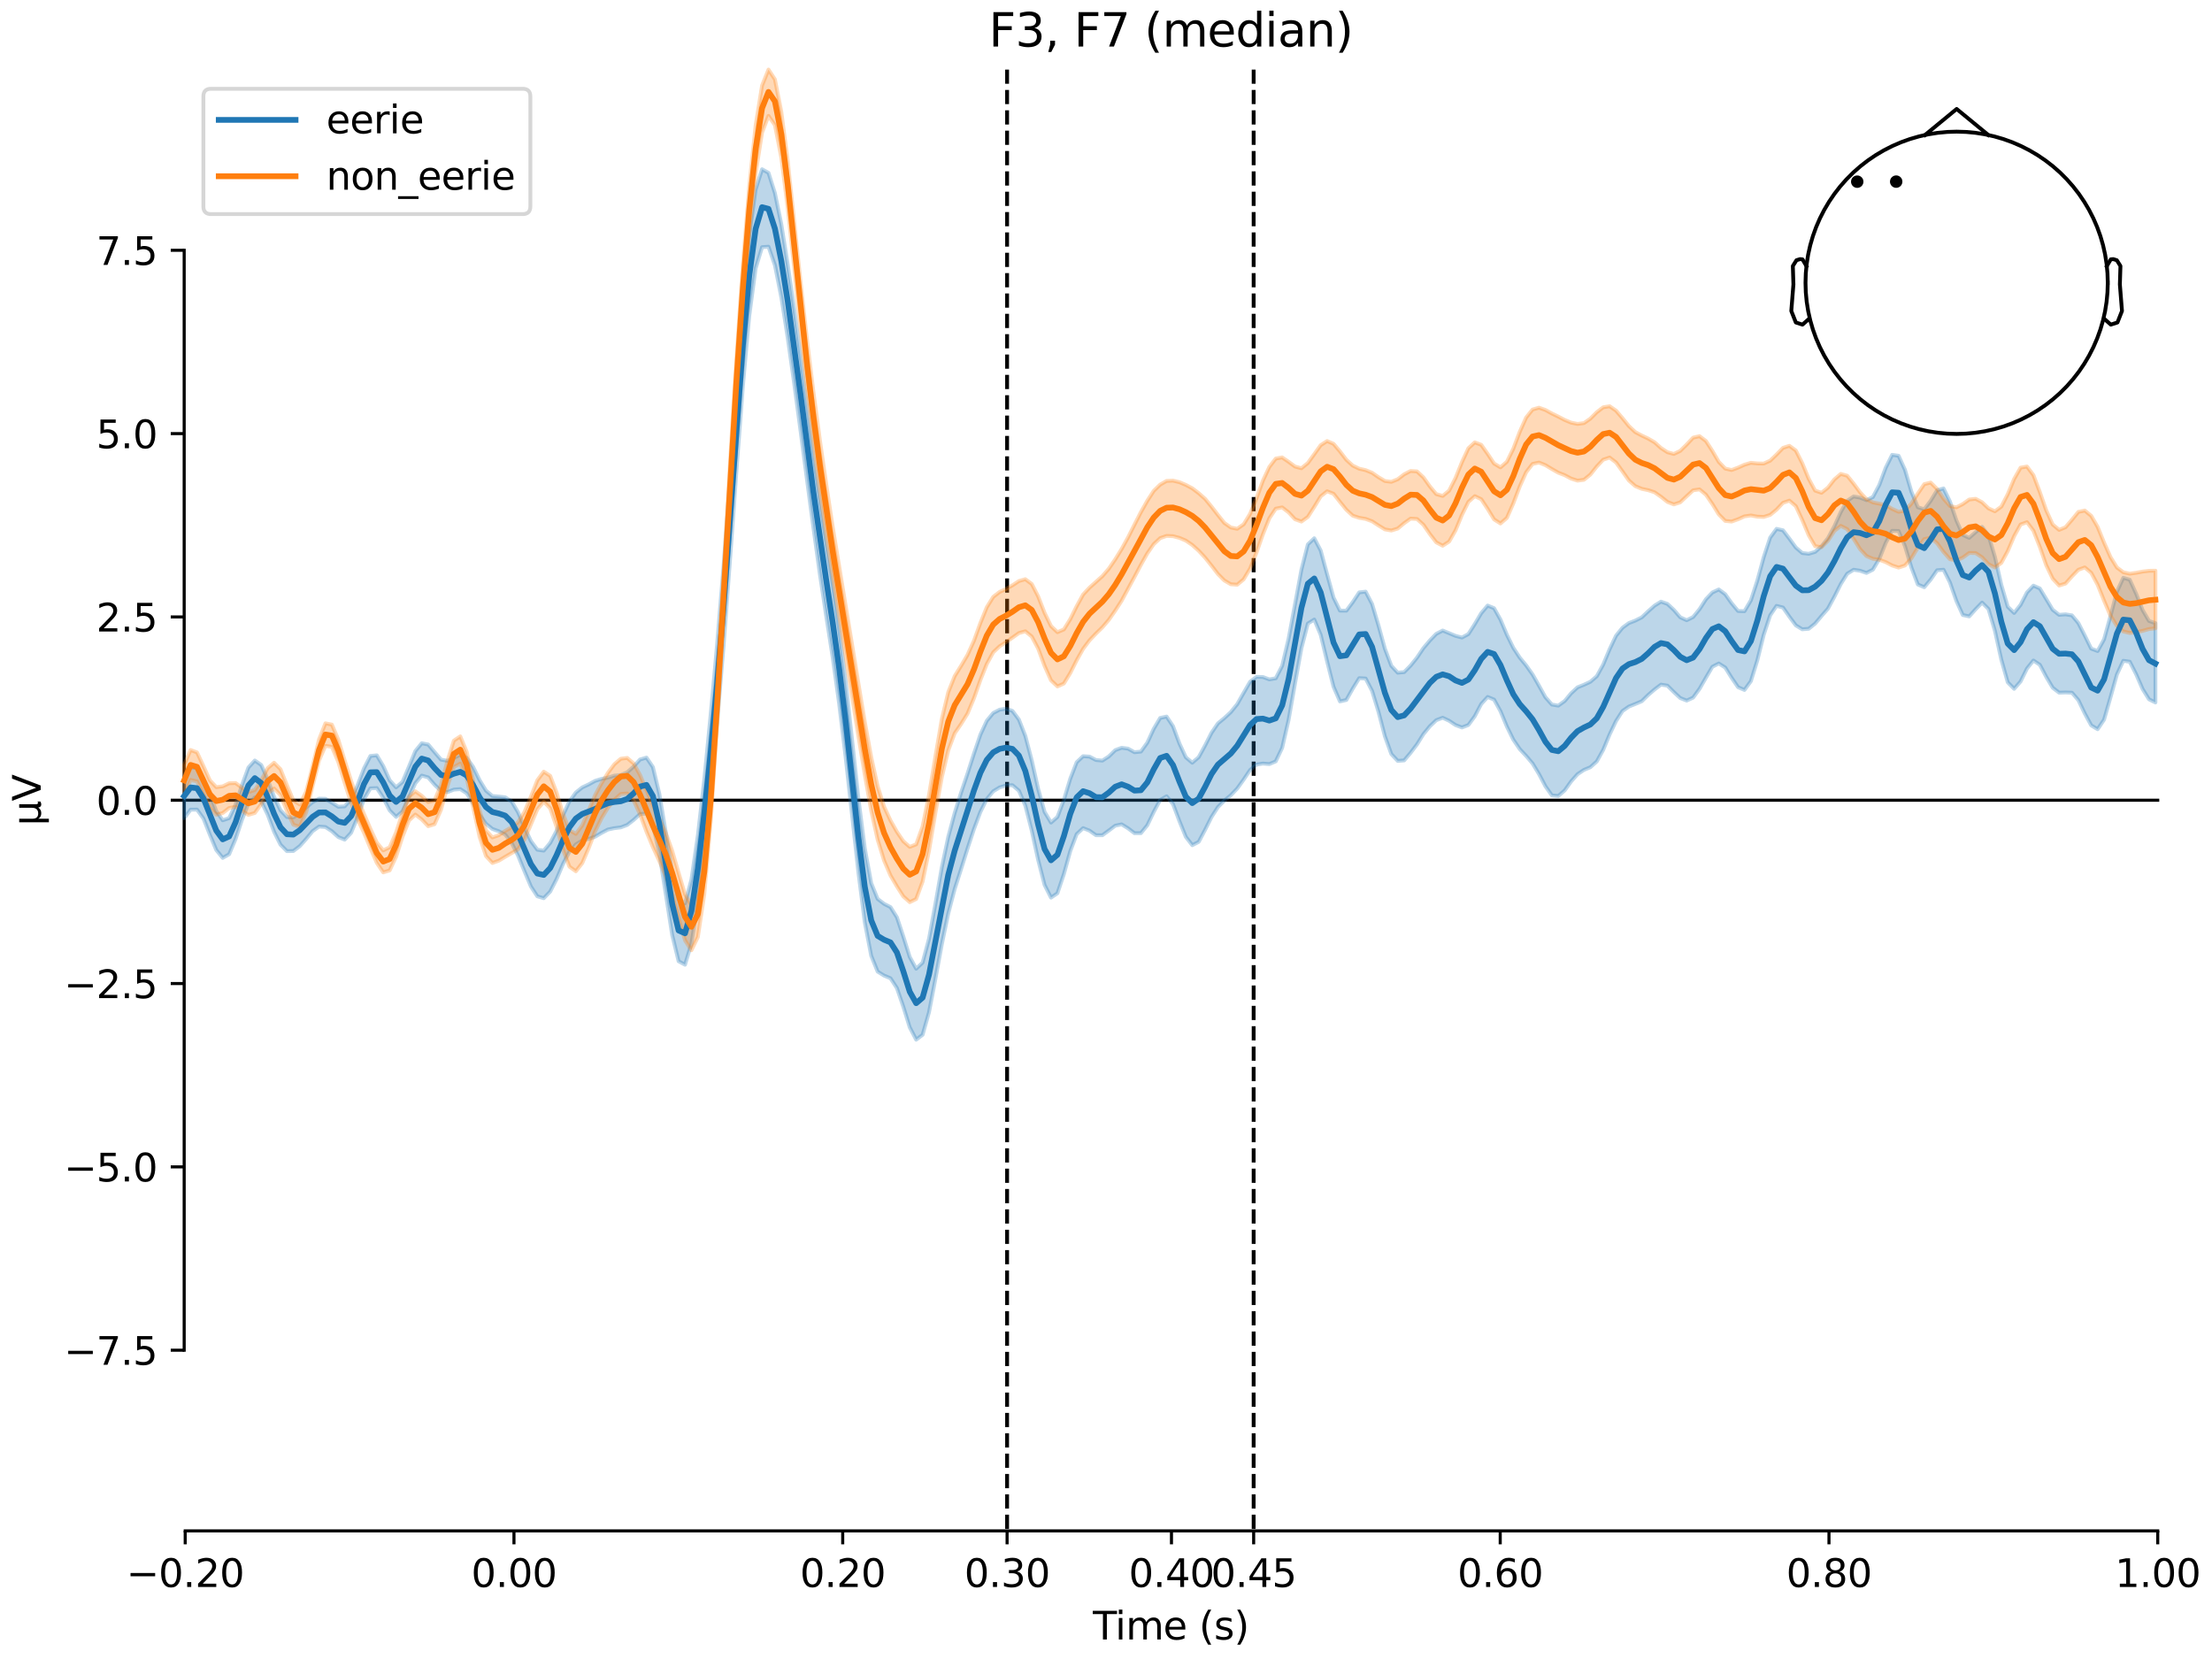 <?xml version="1.0" encoding="utf-8" standalone="no"?>
<!DOCTYPE svg PUBLIC "-//W3C//DTD SVG 1.1//EN"
  "http://www.w3.org/Graphics/SVG/1.1/DTD/svg11.dtd">
<svg xmlns:xlink="http://www.w3.org/1999/xlink" width="576pt" height="432pt" viewBox="0 0 576 432" xmlns="http://www.w3.org/2000/svg" version="1.1">
 <defs>
  <style type="text/css">*{stroke-linejoin: round; stroke-linecap: butt}</style>
 </defs>
 <g id="figure_1">
  <g id="patch_1">
   <path d="M 0 432 
L 576 432 
L 576 0 
L 0 0 
z
" style="fill: #ffffff"/>
  </g>
  <g id="axes_1">
   <g id="patch_2">
    <path d="M 47.961 398.644 
L 561.867 398.644 
L 561.867 18.118 
L 47.961 18.118 
L 47.961 398.644 
z
" style="fill: none; opacity: 0"/>
   </g>
   <g id="patch_3">
    <path d="M 47.961 351.583 
L 47.961 65.179 
" style="fill: none; stroke: #000000; stroke-width: 0.8; stroke-linejoin: miter; stroke-linecap: square"/>
   </g>
   <g id="LineCollection_1">
    <path d="M 262.245 18.118 
L 262.245 398.644 
" clip-path="url(#p3097bc0007)" style="fill: none; stroke-dasharray: 3.7,1.6; stroke-dashoffset: 0; stroke: #000000"/>
    <path d="M 326.449 18.118 
L 326.449 398.644 
" clip-path="url(#p3097bc0007)" style="fill: none; stroke-dasharray: 3.7,1.6; stroke-dashoffset: 0; stroke: #000000"/>
   </g>
   <g id="matplotlib.axis_1">
    <g id="xtick_1">
     <g id="line2d_1">
      <defs>
       <path id="m0a15ef7876" d="M 0 0 
L 0 3.5 
" style="stroke: #000000; stroke-width: 0.8"/>
      </defs>
      <g>
       <use xlink:href="#m0a15ef7876" x="48.229" y="398.644" style="stroke: #000000; stroke-width: 0.8"/>
      </g>
     </g>
     <g id="text_1">
      <!-- −0.20 -->
      <g transform="translate(32.906 413.242) scale(0.1 -0.1)">
       <defs>
        <path id="DejaVuSans-2212" d="M 678 2272 
L 4684 2272 
L 4684 1741 
L 678 1741 
L 678 2272 
z
" transform="scale(0.016)"/>
        <path id="DejaVuSans-30" d="M 2034 4250 
Q 1547 4250 1301 3770 
Q 1056 3291 1056 2328 
Q 1056 1369 1301 889 
Q 1547 409 2034 409 
Q 2525 409 2770 889 
Q 3016 1369 3016 2328 
Q 3016 3291 2770 3770 
Q 2525 4250 2034 4250 
z
M 2034 4750 
Q 2819 4750 3233 4129 
Q 3647 3509 3647 2328 
Q 3647 1150 3233 529 
Q 2819 -91 2034 -91 
Q 1250 -91 836 529 
Q 422 1150 422 2328 
Q 422 3509 836 4129 
Q 1250 4750 2034 4750 
z
" transform="scale(0.016)"/>
        <path id="DejaVuSans-2e" d="M 684 794 
L 1344 794 
L 1344 0 
L 684 0 
L 684 794 
z
" transform="scale(0.016)"/>
        <path id="DejaVuSans-32" d="M 1228 531 
L 3431 531 
L 3431 0 
L 469 0 
L 469 531 
Q 828 903 1448 1529 
Q 2069 2156 2228 2338 
Q 2531 2678 2651 2914 
Q 2772 3150 2772 3378 
Q 2772 3750 2511 3984 
Q 2250 4219 1831 4219 
Q 1534 4219 1204 4116 
Q 875 4013 500 3803 
L 500 4441 
Q 881 4594 1212 4672 
Q 1544 4750 1819 4750 
Q 2544 4750 2975 4387 
Q 3406 4025 3406 3419 
Q 3406 3131 3298 2873 
Q 3191 2616 2906 2266 
Q 2828 2175 2409 1742 
Q 1991 1309 1228 531 
z
" transform="scale(0.016)"/>
       </defs>
       <use xlink:href="#DejaVuSans-2212"/>
       <use xlink:href="#DejaVuSans-30" transform="translate(83.789 0)"/>
       <use xlink:href="#DejaVuSans-2e" transform="translate(147.412 0)"/>
       <use xlink:href="#DejaVuSans-32" transform="translate(179.199 0)"/>
       <use xlink:href="#DejaVuSans-30" transform="translate(242.822 0)"/>
      </g>
     </g>
    </g>
    <g id="xtick_2">
     <g id="line2d_2">
      <g>
       <use xlink:href="#m0a15ef7876" x="133.835" y="398.644" style="stroke: #000000; stroke-width: 0.8"/>
      </g>
     </g>
     <g id="text_2">
      <!-- 0.00 -->
      <g transform="translate(122.702 413.242) scale(0.1 -0.1)">
       <use xlink:href="#DejaVuSans-30"/>
       <use xlink:href="#DejaVuSans-2e" transform="translate(63.623 0)"/>
       <use xlink:href="#DejaVuSans-30" transform="translate(95.41 0)"/>
       <use xlink:href="#DejaVuSans-30" transform="translate(159.033 0)"/>
      </g>
     </g>
    </g>
    <g id="xtick_3">
     <g id="line2d_3">
      <g>
       <use xlink:href="#m0a15ef7876" x="219.441" y="398.644" style="stroke: #000000; stroke-width: 0.8"/>
      </g>
     </g>
     <g id="text_3">
      <!-- 0.20 -->
      <g transform="translate(208.309 413.242) scale(0.1 -0.1)">
       <use xlink:href="#DejaVuSans-30"/>
       <use xlink:href="#DejaVuSans-2e" transform="translate(63.623 0)"/>
       <use xlink:href="#DejaVuSans-32" transform="translate(95.41 0)"/>
       <use xlink:href="#DejaVuSans-30" transform="translate(159.033 0)"/>
      </g>
     </g>
    </g>
    <g id="xtick_4">
     <g id="line2d_4">
      <g>
       <use xlink:href="#m0a15ef7876" x="262.245" y="398.644" style="stroke: #000000; stroke-width: 0.8"/>
      </g>
     </g>
     <g id="text_4">
      <!-- 0.30 -->
      <g transform="translate(251.112 413.242) scale(0.1 -0.1)">
       <defs>
        <path id="DejaVuSans-33" d="M 2597 2516 
Q 3050 2419 3304 2112 
Q 3559 1806 3559 1356 
Q 3559 666 3084 287 
Q 2609 -91 1734 -91 
Q 1441 -91 1130 -33 
Q 819 25 488 141 
L 488 750 
Q 750 597 1062 519 
Q 1375 441 1716 441 
Q 2309 441 2620 675 
Q 2931 909 2931 1356 
Q 2931 1769 2642 2001 
Q 2353 2234 1838 2234 
L 1294 2234 
L 1294 2753 
L 1863 2753 
Q 2328 2753 2575 2939 
Q 2822 3125 2822 3475 
Q 2822 3834 2567 4026 
Q 2313 4219 1838 4219 
Q 1578 4219 1281 4162 
Q 984 4106 628 3988 
L 628 4550 
Q 988 4650 1302 4700 
Q 1616 4750 1894 4750 
Q 2613 4750 3031 4423 
Q 3450 4097 3450 3541 
Q 3450 3153 3228 2886 
Q 3006 2619 2597 2516 
z
" transform="scale(0.016)"/>
       </defs>
       <use xlink:href="#DejaVuSans-30"/>
       <use xlink:href="#DejaVuSans-2e" transform="translate(63.623 0)"/>
       <use xlink:href="#DejaVuSans-33" transform="translate(95.41 0)"/>
       <use xlink:href="#DejaVuSans-30" transform="translate(159.033 0)"/>
      </g>
     </g>
    </g>
    <g id="xtick_5">
     <g id="line2d_5">
      <g>
       <use xlink:href="#m0a15ef7876" x="305.048" y="398.644" style="stroke: #000000; stroke-width: 0.8"/>
      </g>
     </g>
     <g id="text_5">
      <!-- 0.40 -->
      <g transform="translate(293.915 413.242) scale(0.1 -0.1)">
       <defs>
        <path id="DejaVuSans-34" d="M 2419 4116 
L 825 1625 
L 2419 1625 
L 2419 4116 
z
M 2253 4666 
L 3047 4666 
L 3047 1625 
L 3713 1625 
L 3713 1100 
L 3047 1100 
L 3047 0 
L 2419 0 
L 2419 1100 
L 313 1100 
L 313 1709 
L 2253 4666 
z
" transform="scale(0.016)"/>
       </defs>
       <use xlink:href="#DejaVuSans-30"/>
       <use xlink:href="#DejaVuSans-2e" transform="translate(63.623 0)"/>
       <use xlink:href="#DejaVuSans-34" transform="translate(95.41 0)"/>
       <use xlink:href="#DejaVuSans-30" transform="translate(159.033 0)"/>
      </g>
     </g>
    </g>
    <g id="xtick_6">
     <g id="line2d_6">
      <g>
       <use xlink:href="#m0a15ef7876" x="326.449" y="398.644" style="stroke: #000000; stroke-width: 0.8"/>
      </g>
     </g>
     <g id="text_6">
      <!-- 0.45 -->
      <g transform="translate(315.317 413.242) scale(0.1 -0.1)">
       <defs>
        <path id="DejaVuSans-35" d="M 691 4666 
L 3169 4666 
L 3169 4134 
L 1269 4134 
L 1269 2991 
Q 1406 3038 1543 3061 
Q 1681 3084 1819 3084 
Q 2600 3084 3056 2656 
Q 3513 2228 3513 1497 
Q 3513 744 3044 326 
Q 2575 -91 1722 -91 
Q 1428 -91 1123 -41 
Q 819 9 494 109 
L 494 744 
Q 775 591 1075 516 
Q 1375 441 1709 441 
Q 2250 441 2565 725 
Q 2881 1009 2881 1497 
Q 2881 1984 2565 2268 
Q 2250 2553 1709 2553 
Q 1456 2553 1204 2497 
Q 953 2441 691 2322 
L 691 4666 
z
" transform="scale(0.016)"/>
       </defs>
       <use xlink:href="#DejaVuSans-30"/>
       <use xlink:href="#DejaVuSans-2e" transform="translate(63.623 0)"/>
       <use xlink:href="#DejaVuSans-34" transform="translate(95.41 0)"/>
       <use xlink:href="#DejaVuSans-35" transform="translate(159.033 0)"/>
      </g>
     </g>
    </g>
    <g id="xtick_7">
     <g id="line2d_7">
      <g>
       <use xlink:href="#m0a15ef7876" x="390.654" y="398.644" style="stroke: #000000; stroke-width: 0.8"/>
      </g>
     </g>
     <g id="text_7">
      <!-- 0.60 -->
      <g transform="translate(379.521 413.242) scale(0.1 -0.1)">
       <defs>
        <path id="DejaVuSans-36" d="M 2113 2584 
Q 1688 2584 1439 2293 
Q 1191 2003 1191 1497 
Q 1191 994 1439 701 
Q 1688 409 2113 409 
Q 2538 409 2786 701 
Q 3034 994 3034 1497 
Q 3034 2003 2786 2293 
Q 2538 2584 2113 2584 
z
M 3366 4563 
L 3366 3988 
Q 3128 4100 2886 4159 
Q 2644 4219 2406 4219 
Q 1781 4219 1451 3797 
Q 1122 3375 1075 2522 
Q 1259 2794 1537 2939 
Q 1816 3084 2150 3084 
Q 2853 3084 3261 2657 
Q 3669 2231 3669 1497 
Q 3669 778 3244 343 
Q 2819 -91 2113 -91 
Q 1303 -91 875 529 
Q 447 1150 447 2328 
Q 447 3434 972 4092 
Q 1497 4750 2381 4750 
Q 2619 4750 2861 4703 
Q 3103 4656 3366 4563 
z
" transform="scale(0.016)"/>
       </defs>
       <use xlink:href="#DejaVuSans-30"/>
       <use xlink:href="#DejaVuSans-2e" transform="translate(63.623 0)"/>
       <use xlink:href="#DejaVuSans-36" transform="translate(95.41 0)"/>
       <use xlink:href="#DejaVuSans-30" transform="translate(159.033 0)"/>
      </g>
     </g>
    </g>
    <g id="xtick_8">
     <g id="line2d_8">
      <g>
       <use xlink:href="#m0a15ef7876" x="476.261" y="398.644" style="stroke: #000000; stroke-width: 0.8"/>
      </g>
     </g>
     <g id="text_8">
      <!-- 0.80 -->
      <g transform="translate(465.128 413.242) scale(0.1 -0.1)">
       <defs>
        <path id="DejaVuSans-38" d="M 2034 2216 
Q 1584 2216 1326 1975 
Q 1069 1734 1069 1313 
Q 1069 891 1326 650 
Q 1584 409 2034 409 
Q 2484 409 2743 651 
Q 3003 894 3003 1313 
Q 3003 1734 2745 1975 
Q 2488 2216 2034 2216 
z
M 1403 2484 
Q 997 2584 770 2862 
Q 544 3141 544 3541 
Q 544 4100 942 4425 
Q 1341 4750 2034 4750 
Q 2731 4750 3128 4425 
Q 3525 4100 3525 3541 
Q 3525 3141 3298 2862 
Q 3072 2584 2669 2484 
Q 3125 2378 3379 2068 
Q 3634 1759 3634 1313 
Q 3634 634 3220 271 
Q 2806 -91 2034 -91 
Q 1263 -91 848 271 
Q 434 634 434 1313 
Q 434 1759 690 2068 
Q 947 2378 1403 2484 
z
M 1172 3481 
Q 1172 3119 1398 2916 
Q 1625 2713 2034 2713 
Q 2441 2713 2670 2916 
Q 2900 3119 2900 3481 
Q 2900 3844 2670 4047 
Q 2441 4250 2034 4250 
Q 1625 4250 1398 4047 
Q 1172 3844 1172 3481 
z
" transform="scale(0.016)"/>
       </defs>
       <use xlink:href="#DejaVuSans-30"/>
       <use xlink:href="#DejaVuSans-2e" transform="translate(63.623 0)"/>
       <use xlink:href="#DejaVuSans-38" transform="translate(95.41 0)"/>
       <use xlink:href="#DejaVuSans-30" transform="translate(159.033 0)"/>
      </g>
     </g>
    </g>
    <g id="xtick_9">
     <g id="line2d_9">
      <g>
       <use xlink:href="#m0a15ef7876" x="561.867" y="398.644" style="stroke: #000000; stroke-width: 0.8"/>
      </g>
     </g>
     <g id="text_9">
      <!-- 1.00 -->
      <g transform="translate(550.734 413.242) scale(0.1 -0.1)">
       <defs>
        <path id="DejaVuSans-31" d="M 794 531 
L 1825 531 
L 1825 4091 
L 703 3866 
L 703 4441 
L 1819 4666 
L 2450 4666 
L 2450 531 
L 3481 531 
L 3481 0 
L 794 0 
L 794 531 
z
" transform="scale(0.016)"/>
       </defs>
       <use xlink:href="#DejaVuSans-31"/>
       <use xlink:href="#DejaVuSans-2e" transform="translate(63.623 0)"/>
       <use xlink:href="#DejaVuSans-30" transform="translate(95.41 0)"/>
       <use xlink:href="#DejaVuSans-30" transform="translate(159.033 0)"/>
      </g>
     </g>
    </g>
    <g id="text_10">
     <!-- Time (s) -->
     <g transform="translate(284.585 426.92) scale(0.1 -0.1)">
      <defs>
       <path id="DejaVuSans-54" d="M -19 4666 
L 3928 4666 
L 3928 4134 
L 2272 4134 
L 2272 0 
L 1638 0 
L 1638 4134 
L -19 4134 
L -19 4666 
z
" transform="scale(0.016)"/>
       <path id="DejaVuSans-69" d="M 603 3500 
L 1178 3500 
L 1178 0 
L 603 0 
L 603 3500 
z
M 603 4863 
L 1178 4863 
L 1178 4134 
L 603 4134 
L 603 4863 
z
" transform="scale(0.016)"/>
       <path id="DejaVuSans-6d" d="M 3328 2828 
Q 3544 3216 3844 3400 
Q 4144 3584 4550 3584 
Q 5097 3584 5394 3201 
Q 5691 2819 5691 2113 
L 5691 0 
L 5113 0 
L 5113 2094 
Q 5113 2597 4934 2840 
Q 4756 3084 4391 3084 
Q 3944 3084 3684 2787 
Q 3425 2491 3425 1978 
L 3425 0 
L 2847 0 
L 2847 2094 
Q 2847 2600 2669 2842 
Q 2491 3084 2119 3084 
Q 1678 3084 1418 2786 
Q 1159 2488 1159 1978 
L 1159 0 
L 581 0 
L 581 3500 
L 1159 3500 
L 1159 2956 
Q 1356 3278 1631 3431 
Q 1906 3584 2284 3584 
Q 2666 3584 2933 3390 
Q 3200 3197 3328 2828 
z
" transform="scale(0.016)"/>
       <path id="DejaVuSans-65" d="M 3597 1894 
L 3597 1613 
L 953 1613 
Q 991 1019 1311 708 
Q 1631 397 2203 397 
Q 2534 397 2845 478 
Q 3156 559 3463 722 
L 3463 178 
Q 3153 47 2828 -22 
Q 2503 -91 2169 -91 
Q 1331 -91 842 396 
Q 353 884 353 1716 
Q 353 2575 817 3079 
Q 1281 3584 2069 3584 
Q 2775 3584 3186 3129 
Q 3597 2675 3597 1894 
z
M 3022 2063 
Q 3016 2534 2758 2815 
Q 2500 3097 2075 3097 
Q 1594 3097 1305 2825 
Q 1016 2553 972 2059 
L 3022 2063 
z
" transform="scale(0.016)"/>
       <path id="DejaVuSans-20" transform="scale(0.016)"/>
       <path id="DejaVuSans-28" d="M 1984 4856 
Q 1566 4138 1362 3434 
Q 1159 2731 1159 2009 
Q 1159 1288 1364 580 
Q 1569 -128 1984 -844 
L 1484 -844 
Q 1016 -109 783 600 
Q 550 1309 550 2009 
Q 550 2706 781 3412 
Q 1013 4119 1484 4856 
L 1984 4856 
z
" transform="scale(0.016)"/>
       <path id="DejaVuSans-73" d="M 2834 3397 
L 2834 2853 
Q 2591 2978 2328 3040 
Q 2066 3103 1784 3103 
Q 1356 3103 1142 2972 
Q 928 2841 928 2578 
Q 928 2378 1081 2264 
Q 1234 2150 1697 2047 
L 1894 2003 
Q 2506 1872 2764 1633 
Q 3022 1394 3022 966 
Q 3022 478 2636 193 
Q 2250 -91 1575 -91 
Q 1294 -91 989 -36 
Q 684 19 347 128 
L 347 722 
Q 666 556 975 473 
Q 1284 391 1588 391 
Q 1994 391 2212 530 
Q 2431 669 2431 922 
Q 2431 1156 2273 1281 
Q 2116 1406 1581 1522 
L 1381 1569 
Q 847 1681 609 1914 
Q 372 2147 372 2553 
Q 372 3047 722 3315 
Q 1072 3584 1716 3584 
Q 2034 3584 2315 3537 
Q 2597 3491 2834 3397 
z
" transform="scale(0.016)"/>
       <path id="DejaVuSans-29" d="M 513 4856 
L 1013 4856 
Q 1481 4119 1714 3412 
Q 1947 2706 1947 2009 
Q 1947 1309 1714 600 
Q 1481 -109 1013 -844 
L 513 -844 
Q 928 -128 1133 580 
Q 1338 1288 1338 2009 
Q 1338 2731 1133 3434 
Q 928 4138 513 4856 
z
" transform="scale(0.016)"/>
      </defs>
      <use xlink:href="#DejaVuSans-54"/>
      <use xlink:href="#DejaVuSans-69" transform="translate(57.959 0)"/>
      <use xlink:href="#DejaVuSans-6d" transform="translate(85.742 0)"/>
      <use xlink:href="#DejaVuSans-65" transform="translate(183.154 0)"/>
      <use xlink:href="#DejaVuSans-20" transform="translate(244.678 0)"/>
      <use xlink:href="#DejaVuSans-28" transform="translate(276.465 0)"/>
      <use xlink:href="#DejaVuSans-73" transform="translate(315.479 0)"/>
      <use xlink:href="#DejaVuSans-29" transform="translate(367.578 0)"/>
     </g>
    </g>
   </g>
   <g id="matplotlib.axis_2">
    <g id="ytick_1">
     <g id="line2d_10">
      <defs>
       <path id="m4329b8bda2" d="M 0 0 
L -3.5 0 
" style="stroke: #000000; stroke-width: 0.8"/>
      </defs>
      <g>
       <use xlink:href="#m4329b8bda2" x="47.961" y="351.583" style="stroke: #000000; stroke-width: 0.8"/>
      </g>
     </g>
     <g id="text_11">
      <!-- −7.5 -->
      <g transform="translate(16.678 355.382) scale(0.1 -0.1)">
       <defs>
        <path id="DejaVuSans-37" d="M 525 4666 
L 3525 4666 
L 3525 4397 
L 1831 0 
L 1172 0 
L 2766 4134 
L 525 4134 
L 525 4666 
z
" transform="scale(0.016)"/>
       </defs>
       <use xlink:href="#DejaVuSans-2212"/>
       <use xlink:href="#DejaVuSans-37" transform="translate(83.789 0)"/>
       <use xlink:href="#DejaVuSans-2e" transform="translate(147.412 0)"/>
       <use xlink:href="#DejaVuSans-35" transform="translate(179.199 0)"/>
      </g>
     </g>
    </g>
    <g id="ytick_2">
     <g id="line2d_11">
      <g>
       <use xlink:href="#m4329b8bda2" x="47.961" y="303.849" style="stroke: #000000; stroke-width: 0.8"/>
      </g>
     </g>
     <g id="text_12">
      <!-- −5.0 -->
      <g transform="translate(16.678 307.648) scale(0.1 -0.1)">
       <use xlink:href="#DejaVuSans-2212"/>
       <use xlink:href="#DejaVuSans-35" transform="translate(83.789 0)"/>
       <use xlink:href="#DejaVuSans-2e" transform="translate(147.412 0)"/>
       <use xlink:href="#DejaVuSans-30" transform="translate(179.199 0)"/>
      </g>
     </g>
    </g>
    <g id="ytick_3">
     <g id="line2d_12">
      <g>
       <use xlink:href="#m4329b8bda2" x="47.961" y="256.115" style="stroke: #000000; stroke-width: 0.8"/>
      </g>
     </g>
     <g id="text_13">
      <!-- −2.5 -->
      <g transform="translate(16.678 259.914) scale(0.1 -0.1)">
       <use xlink:href="#DejaVuSans-2212"/>
       <use xlink:href="#DejaVuSans-32" transform="translate(83.789 0)"/>
       <use xlink:href="#DejaVuSans-2e" transform="translate(147.412 0)"/>
       <use xlink:href="#DejaVuSans-35" transform="translate(179.199 0)"/>
      </g>
     </g>
    </g>
    <g id="ytick_4">
     <g id="line2d_13">
      <g>
       <use xlink:href="#m4329b8bda2" x="47.961" y="208.381" style="stroke: #000000; stroke-width: 0.8"/>
      </g>
     </g>
     <g id="text_14">
      <!-- 0.0 -->
      <g transform="translate(25.058 212.18) scale(0.1 -0.1)">
       <use xlink:href="#DejaVuSans-30"/>
       <use xlink:href="#DejaVuSans-2e" transform="translate(63.623 0)"/>
       <use xlink:href="#DejaVuSans-30" transform="translate(95.41 0)"/>
      </g>
     </g>
    </g>
    <g id="ytick_5">
     <g id="line2d_14">
      <g>
       <use xlink:href="#m4329b8bda2" x="47.961" y="160.647" style="stroke: #000000; stroke-width: 0.8"/>
      </g>
     </g>
     <g id="text_15">
      <!-- 2.5 -->
      <g transform="translate(25.058 164.446) scale(0.1 -0.1)">
       <use xlink:href="#DejaVuSans-32"/>
       <use xlink:href="#DejaVuSans-2e" transform="translate(63.623 0)"/>
       <use xlink:href="#DejaVuSans-35" transform="translate(95.41 0)"/>
      </g>
     </g>
    </g>
    <g id="ytick_6">
     <g id="line2d_15">
      <g>
       <use xlink:href="#m4329b8bda2" x="47.961" y="112.913" style="stroke: #000000; stroke-width: 0.8"/>
      </g>
     </g>
     <g id="text_16">
      <!-- 5.0 -->
      <g transform="translate(25.058 116.712) scale(0.1 -0.1)">
       <use xlink:href="#DejaVuSans-35"/>
       <use xlink:href="#DejaVuSans-2e" transform="translate(63.623 0)"/>
       <use xlink:href="#DejaVuSans-30" transform="translate(95.41 0)"/>
      </g>
     </g>
    </g>
    <g id="ytick_7">
     <g id="line2d_16">
      <g>
       <use xlink:href="#m4329b8bda2" x="47.961" y="65.179" style="stroke: #000000; stroke-width: 0.8"/>
      </g>
     </g>
     <g id="text_17">
      <!-- 7.5 -->
      <g transform="translate(25.058 68.978) scale(0.1 -0.1)">
       <use xlink:href="#DejaVuSans-37"/>
       <use xlink:href="#DejaVuSans-2e" transform="translate(63.623 0)"/>
       <use xlink:href="#DejaVuSans-35" transform="translate(95.41 0)"/>
      </g>
     </g>
    </g>
    <g id="text_18">
     <!-- µV -->
     <g transform="translate(10.599 214.982) rotate(-90) scale(0.1 -0.1)">
      <defs>
       <path id="DejaVuSans-b5" d="M 544 -1331 
L 544 3500 
L 1119 3500 
L 1119 1325 
Q 1119 872 1334 640 
Q 1550 409 1972 409 
Q 2434 409 2667 671 
Q 2900 934 2900 1459 
L 2900 3500 
L 3475 3500 
L 3475 806 
Q 3475 619 3529 530 
Q 3584 441 3700 441 
Q 3728 441 3778 458 
Q 3828 475 3916 513 
L 3916 50 
Q 3788 -22 3673 -56 
Q 3559 -91 3450 -91 
Q 3234 -91 3106 31 
Q 2978 153 2931 403 
Q 2775 156 2548 32 
Q 2322 -91 2016 -91 
Q 1697 -91 1473 31 
Q 1250 153 1119 397 
L 1119 -1331 
L 544 -1331 
z
" transform="scale(0.016)"/>
       <path id="DejaVuSans-56" d="M 1831 0 
L 50 4666 
L 709 4666 
L 2188 738 
L 3669 4666 
L 4325 4666 
L 2547 0 
L 1831 0 
z
" transform="scale(0.016)"/>
      </defs>
      <use xlink:href="#DejaVuSans-b5"/>
      <use xlink:href="#DejaVuSans-56" transform="translate(63.623 0)"/>
     </g>
    </g>
   </g>
   <g id="patch_4">
    <path d="M 48.229 398.644 
L 561.867 398.644 
" style="fill: none; stroke: #000000; stroke-width: 0.8; stroke-linejoin: miter; stroke-linecap: square"/>
   </g>
   <g id="patch_5">
    <path d="M 47.961 208.381 
L 561.867 208.381 
" style="fill: none; stroke: #000000; stroke-width: 0.8; stroke-linejoin: miter; stroke-linecap: square"/>
   </g>
   <g id="text_19">
    <!-- F3, F7 (median) -->
    <g transform="translate(257.483 12.118) scale(0.12 -0.12)">
     <defs>
      <path id="DejaVuSans-46" d="M 628 4666 
L 3309 4666 
L 3309 4134 
L 1259 4134 
L 1259 2759 
L 3109 2759 
L 3109 2228 
L 1259 2228 
L 1259 0 
L 628 0 
L 628 4666 
z
" transform="scale(0.016)"/>
      <path id="DejaVuSans-2c" d="M 750 794 
L 1409 794 
L 1409 256 
L 897 -744 
L 494 -744 
L 750 256 
L 750 794 
z
" transform="scale(0.016)"/>
      <path id="DejaVuSans-64" d="M 2906 2969 
L 2906 4863 
L 3481 4863 
L 3481 0 
L 2906 0 
L 2906 525 
Q 2725 213 2448 61 
Q 2172 -91 1784 -91 
Q 1150 -91 751 415 
Q 353 922 353 1747 
Q 353 2572 751 3078 
Q 1150 3584 1784 3584 
Q 2172 3584 2448 3432 
Q 2725 3281 2906 2969 
z
M 947 1747 
Q 947 1113 1208 752 
Q 1469 391 1925 391 
Q 2381 391 2643 752 
Q 2906 1113 2906 1747 
Q 2906 2381 2643 2742 
Q 2381 3103 1925 3103 
Q 1469 3103 1208 2742 
Q 947 2381 947 1747 
z
" transform="scale(0.016)"/>
      <path id="DejaVuSans-61" d="M 2194 1759 
Q 1497 1759 1228 1600 
Q 959 1441 959 1056 
Q 959 750 1161 570 
Q 1363 391 1709 391 
Q 2188 391 2477 730 
Q 2766 1069 2766 1631 
L 2766 1759 
L 2194 1759 
z
M 3341 1997 
L 3341 0 
L 2766 0 
L 2766 531 
Q 2569 213 2275 61 
Q 1981 -91 1556 -91 
Q 1019 -91 701 211 
Q 384 513 384 1019 
Q 384 1609 779 1909 
Q 1175 2209 1959 2209 
L 2766 2209 
L 2766 2266 
Q 2766 2663 2505 2880 
Q 2244 3097 1772 3097 
Q 1472 3097 1187 3025 
Q 903 2953 641 2809 
L 641 3341 
Q 956 3463 1253 3523 
Q 1550 3584 1831 3584 
Q 2591 3584 2966 3190 
Q 3341 2797 3341 1997 
z
" transform="scale(0.016)"/>
      <path id="DejaVuSans-6e" d="M 3513 2113 
L 3513 0 
L 2938 0 
L 2938 2094 
Q 2938 2591 2744 2837 
Q 2550 3084 2163 3084 
Q 1697 3084 1428 2787 
Q 1159 2491 1159 1978 
L 1159 0 
L 581 0 
L 581 3500 
L 1159 3500 
L 1159 2956 
Q 1366 3272 1645 3428 
Q 1925 3584 2291 3584 
Q 2894 3584 3203 3211 
Q 3513 2838 3513 2113 
z
" transform="scale(0.016)"/>
     </defs>
     <use xlink:href="#DejaVuSans-46"/>
     <use xlink:href="#DejaVuSans-33" transform="translate(57.52 0)"/>
     <use xlink:href="#DejaVuSans-2c" transform="translate(121.143 0)"/>
     <use xlink:href="#DejaVuSans-20" transform="translate(152.93 0)"/>
     <use xlink:href="#DejaVuSans-46" transform="translate(184.717 0)"/>
     <use xlink:href="#DejaVuSans-37" transform="translate(242.236 0)"/>
     <use xlink:href="#DejaVuSans-20" transform="translate(305.859 0)"/>
     <use xlink:href="#DejaVuSans-28" transform="translate(337.646 0)"/>
     <use xlink:href="#DejaVuSans-6d" transform="translate(376.66 0)"/>
     <use xlink:href="#DejaVuSans-65" transform="translate(474.072 0)"/>
     <use xlink:href="#DejaVuSans-64" transform="translate(535.596 0)"/>
     <use xlink:href="#DejaVuSans-69" transform="translate(599.072 0)"/>
     <use xlink:href="#DejaVuSans-61" transform="translate(626.855 0)"/>
     <use xlink:href="#DejaVuSans-6e" transform="translate(688.135 0)"/>
     <use xlink:href="#DejaVuSans-29" transform="translate(751.514 0)"/>
    </g>
   </g>
   <g id="legend_1">
    <g id="patch_6">
     <path d="M 54.961 55.753 
L 136.103 55.753 
Q 138.103 55.753 138.103 53.753 
L 138.103 25.118 
Q 138.103 23.118 136.103 23.118 
L 54.961 23.118 
Q 52.961 23.118 52.961 25.118 
L 52.961 53.753 
Q 52.961 55.753 54.961 55.753 
z
" style="fill: #ffffff; opacity: 0.8; stroke: #cccccc; stroke-linejoin: miter"/>
    </g>
    <g id="line2d_17">
     <path d="M 56.961 31.217 
L 66.961 31.217 
L 76.961 31.217 
" style="fill: none; stroke: #1f77b4; stroke-width: 1.5; stroke-linecap: square"/>
    </g>
    <g id="text_20">
     <!-- eerie -->
     <g transform="translate(84.961 34.717) scale(0.1 -0.1)">
      <defs>
       <path id="DejaVuSans-72" d="M 2631 2963 
Q 2534 3019 2420 3045 
Q 2306 3072 2169 3072 
Q 1681 3072 1420 2755 
Q 1159 2438 1159 1844 
L 1159 0 
L 581 0 
L 581 3500 
L 1159 3500 
L 1159 2956 
Q 1341 3275 1631 3429 
Q 1922 3584 2338 3584 
Q 2397 3584 2469 3576 
Q 2541 3569 2628 3553 
L 2631 2963 
z
" transform="scale(0.016)"/>
      </defs>
      <use xlink:href="#DejaVuSans-65"/>
      <use xlink:href="#DejaVuSans-65" transform="translate(61.523 0)"/>
      <use xlink:href="#DejaVuSans-72" transform="translate(123.047 0)"/>
      <use xlink:href="#DejaVuSans-69" transform="translate(164.16 0)"/>
      <use xlink:href="#DejaVuSans-65" transform="translate(191.943 0)"/>
     </g>
    </g>
    <g id="line2d_18">
     <path d="M 56.961 45.895 
L 66.961 45.895 
L 76.961 45.895 
" style="fill: none; stroke: #ff7f0e; stroke-width: 1.5; stroke-linecap: square"/>
    </g>
    <g id="text_21">
     <!-- non_eerie -->
     <g transform="translate(84.961 49.395) scale(0.1 -0.1)">
      <defs>
       <path id="DejaVuSans-6f" d="M 1959 3097 
Q 1497 3097 1228 2736 
Q 959 2375 959 1747 
Q 959 1119 1226 758 
Q 1494 397 1959 397 
Q 2419 397 2687 759 
Q 2956 1122 2956 1747 
Q 2956 2369 2687 2733 
Q 2419 3097 1959 3097 
z
M 1959 3584 
Q 2709 3584 3137 3096 
Q 3566 2609 3566 1747 
Q 3566 888 3137 398 
Q 2709 -91 1959 -91 
Q 1206 -91 779 398 
Q 353 888 353 1747 
Q 353 2609 779 3096 
Q 1206 3584 1959 3584 
z
" transform="scale(0.016)"/>
       <path id="DejaVuSans-5f" d="M 3263 -1063 
L 3263 -1509 
L -63 -1509 
L -63 -1063 
L 3263 -1063 
z
" transform="scale(0.016)"/>
      </defs>
      <use xlink:href="#DejaVuSans-6e"/>
      <use xlink:href="#DejaVuSans-6f" transform="translate(63.379 0)"/>
      <use xlink:href="#DejaVuSans-6e" transform="translate(124.561 0)"/>
      <use xlink:href="#DejaVuSans-5f" transform="translate(187.939 0)"/>
      <use xlink:href="#DejaVuSans-65" transform="translate(237.939 0)"/>
      <use xlink:href="#DejaVuSans-65" transform="translate(299.463 0)"/>
      <use xlink:href="#DejaVuSans-72" transform="translate(360.986 0)"/>
      <use xlink:href="#DejaVuSans-69" transform="translate(402.1 0)"/>
      <use xlink:href="#DejaVuSans-65" transform="translate(429.883 0)"/>
     </g>
    </g>
   </g>
   <g id="FillBetweenPolyCollection_1">
    <defs>
     <path id="m0d402072c2" d="M 47.961 -230.185 
L 47.961 -218.938 
L 49.633 -221.172 
L 51.305 -221.187 
L 52.977 -218.861 
L 54.649 -214.637 
L 56.321 -210.655 
L 57.993 -208.605 
L 59.665 -209.553 
L 61.337 -213.504 
L 63.009 -218.512 
L 64.681 -222.744 
L 66.353 -224.355 
L 68.025 -223.298 
L 69.697 -219.882 
L 71.369 -215.405 
L 73.041 -212.05 
L 74.713 -210.368 
L 76.385 -210.398 
L 78.057 -211.667 
L 79.729 -213.542 
L 81.401 -215.57 
L 83.073 -216.763 
L 84.745 -216.641 
L 86.417 -215.557 
L 88.089 -214.028 
L 89.761 -213.364 
L 91.433 -215.151 
L 93.105 -219.145 
L 94.777 -223.887 
L 96.449 -226.713 
L 98.121 -226.782 
L 99.793 -224.255 
L 101.465 -220.964 
L 103.137 -219.286 
L 104.809 -220.711 
L 106.481 -224.368 
L 108.153 -228.044 
L 109.825 -230.033 
L 111.497 -229.561 
L 113.169 -227.642 
L 114.841 -226.024 
L 116.513 -225.73 
L 118.185 -226.391 
L 119.857 -226.519 
L 121.529 -225.426 
L 123.201 -222.842 
L 124.873 -219.825 
L 126.545 -217.505 
L 128.217 -216.143 
L 129.889 -215.54 
L 131.561 -214.672 
L 133.233 -212.489 
L 134.905 -209.193 
L 136.577 -205.116 
L 138.249 -201.154 
L 139.921 -198.599 
L 141.593 -198.104 
L 143.265 -199.829 
L 144.937 -203.09 
L 146.609 -207.019 
L 148.281 -210.23 
L 149.953 -212.116 
L 151.625 -213.138 
L 153.297 -213.547 
L 154.969 -214.122 
L 156.641 -215.112 
L 158.313 -215.996 
L 159.985 -216.346 
L 161.657 -216.553 
L 163.329 -217.187 
L 165.001 -218.49 
L 166.673 -220.026 
L 168.345 -220.146 
L 170.017 -217.107 
L 171.689 -209.796 
L 173.361 -199.24 
L 175.033 -188.548 
L 176.705 -181.694 
L 178.377 -180.792 
L 180.049 -186.296 
L 181.721 -196.885 
L 183.393 -210.788 
L 185.065 -226.246 
L 186.737 -243.882 
L 188.409 -263.734 
L 190.081 -286.001 
L 191.753 -309.146 
L 193.425 -331.249 
L 195.097 -349.684 
L 196.769 -362.115 
L 198.441 -367.636 
L 200.113 -367.758 
L 201.785 -362.929 
L 203.457 -354.57 
L 205.129 -344.001 
L 206.801 -332.191 
L 208.473 -319.721 
L 210.145 -307.018 
L 211.817 -294.533 
L 213.489 -282.518 
L 215.161 -271.474 
L 216.833 -260.793 
L 218.505 -248.805 
L 220.177 -235.048 
L 221.849 -220.001 
L 223.521 -204.84 
L 225.193 -191.807 
L 226.865 -183.113 
L 228.537 -178.99 
L 230.209 -177.953 
L 231.881 -177.263 
L 233.553 -174.707 
L 235.225 -169.843 
L 236.897 -164.471 
L 238.569 -161.272 
L 240.241 -162.542 
L 241.913 -168.405 
L 243.585 -177.135 
L 245.257 -186.166 
L 246.929 -194.142 
L 248.601 -200.501 
L 250.273 -205.707 
L 251.945 -211.044 
L 253.617 -216.123 
L 255.289 -220.565 
L 256.961 -223.914 
L 258.633 -225.953 
L 260.305 -226.961 
L 261.977 -227.468 
L 263.649 -227.527 
L 265.321 -226.101 
L 266.993 -222.23 
L 268.665 -215.71 
L 270.337 -208.06 
L 272.009 -201.557 
L 273.681 -198.257 
L 275.353 -199.397 
L 277.025 -204.378 
L 278.697 -210.379 
L 280.369 -214.796 
L 282.041 -216.358 
L 283.713 -215.692 
L 285.385 -214.518 
L 287.057 -214.511 
L 288.729 -215.723 
L 290.401 -216.993 
L 292.073 -217.343 
L 293.745 -216.309 
L 295.417 -215.04 
L 297.089 -215.051 
L 298.761 -217.107 
L 300.433 -220.574 
L 302.105 -223.683 
L 303.777 -224.652 
L 305.449 -222.616 
L 307.121 -218.177 
L 308.793 -214.073 
L 310.465 -211.911 
L 312.137 -212.776 
L 313.809 -215.931 
L 315.481 -219.26 
L 317.153 -221.845 
L 318.825 -223.527 
L 320.497 -224.915 
L 322.169 -226.667 
L 323.841 -228.987 
L 325.513 -231.489 
L 327.185 -232.899 
L 328.857 -233.176 
L 330.529 -233.035 
L 332.201 -233.744 
L 333.873 -237.257 
L 335.545 -244.538 
L 337.217 -254.029 
L 338.889 -263.208 
L 340.561 -269.624 
L 342.233 -270.669 
L 343.905 -266.684 
L 345.577 -259.78 
L 347.249 -253.176 
L 348.921 -249.351 
L 350.593 -249.731 
L 352.265 -252.694 
L 353.937 -255.401 
L 355.609 -255.317 
L 357.281 -252.103 
L 358.953 -246.645 
L 360.625 -240.272 
L 362.297 -235.648 
L 363.969 -233.865 
L 365.641 -233.992 
L 367.313 -235.963 
L 368.985 -238.166 
L 370.657 -240.838 
L 372.329 -242.877 
L 374.001 -244.467 
L 375.673 -245.101 
L 377.345 -244.317 
L 379.017 -243.2 
L 380.689 -242.572 
L 382.361 -243.207 
L 384.033 -245.497 
L 385.705 -248.673 
L 387.377 -250.513 
L 389.049 -249.828 
L 390.721 -246.807 
L 392.393 -242.794 
L 394.065 -239.395 
L 395.737 -236.94 
L 397.409 -235.154 
L 399.081 -233.19 
L 400.753 -230.429 
L 402.425 -227.26 
L 404.097 -224.885 
L 405.769 -224.725 
L 407.441 -226.172 
L 409.113 -228.514 
L 410.785 -230.402 
L 412.457 -231.519 
L 414.129 -232.213 
L 415.801 -233.726 
L 417.473 -236.745 
L 419.145 -240.756 
L 420.817 -244.25 
L 422.489 -246.848 
L 424.161 -248.013 
L 425.833 -248.687 
L 427.505 -249.393 
L 429.177 -251.025 
L 430.849 -252.464 
L 432.521 -253.723 
L 434.193 -253.457 
L 435.865 -251.786 
L 437.537 -250.226 
L 439.209 -249.567 
L 440.881 -250.335 
L 442.553 -252.626 
L 444.225 -255.54 
L 445.897 -258.376 
L 447.569 -259.23 
L 449.241 -258.178 
L 450.913 -255.495 
L 452.585 -253.054 
L 454.257 -252.34 
L 455.929 -254.631 
L 457.601 -260.046 
L 459.273 -266.72 
L 460.945 -271.771 
L 462.617 -274.232 
L 464.289 -273.794 
L 465.961 -271.399 
L 467.633 -269.152 
L 469.305 -268.135 
L 470.977 -268.266 
L 472.649 -269.616 
L 474.321 -271.598 
L 475.993 -273.517 
L 477.665 -276.606 
L 479.337 -279.924 
L 481.009 -282.608 
L 482.681 -283.635 
L 484.353 -283.379 
L 486.025 -282.812 
L 487.697 -283.667 
L 489.369 -286.45 
L 491.041 -290.632 
L 492.713 -293.777 
L 494.385 -293.734 
L 496.057 -289.751 
L 497.729 -284.209 
L 499.401 -279.798 
L 501.073 -279.09 
L 502.745 -281.085 
L 504.417 -283.503 
L 506.089 -283.642 
L 507.761 -280.316 
L 509.433 -275.539 
L 511.105 -271.851 
L 512.777 -271.49 
L 514.449 -273.355 
L 516.121 -275.083 
L 517.793 -273.419 
L 519.465 -267.759 
L 521.137 -260.245 
L 522.809 -254.328 
L 524.481 -252.63 
L 526.153 -254.542 
L 527.825 -257.919 
L 529.497 -259.998 
L 531.169 -258.892 
L 532.841 -255.736 
L 534.513 -252.92 
L 536.185 -251.63 
L 537.857 -251.681 
L 539.529 -251.621 
L 541.201 -249.687 
L 542.873 -246.203 
L 544.545 -243.116 
L 546.217 -242.115 
L 547.889 -244.595 
L 549.561 -250.389 
L 551.233 -256.358 
L 552.905 -259.929 
L 554.577 -259.687 
L 556.249 -256.422 
L 557.921 -252.587 
L 559.593 -249.903 
L 561.265 -249.079 
L 561.265 -269.738 
L 561.265 -269.738 
L 559.593 -270.309 
L 557.921 -273.158 
L 556.249 -277.397 
L 554.577 -281.043 
L 552.905 -281.546 
L 551.233 -277.902 
L 549.561 -271.564 
L 547.889 -265.518 
L 546.217 -262.477 
L 544.545 -263.098 
L 542.873 -266.503 
L 541.201 -269.757 
L 539.529 -271.761 
L 537.857 -272.03 
L 536.185 -271.903 
L 534.513 -273.218 
L 532.841 -276 
L 531.169 -278.762 
L 529.497 -279.498 
L 527.825 -277.743 
L 526.153 -274.51 
L 524.481 -272.39 
L 522.809 -274.011 
L 521.137 -279.721 
L 519.465 -287.02 
L 517.793 -292.618 
L 516.121 -294.808 
L 514.449 -293.44 
L 512.777 -291.95 
L 511.105 -292.722 
L 509.433 -296.521 
L 507.761 -301.421 
L 506.089 -304.808 
L 504.417 -304.336 
L 502.745 -301.601 
L 501.073 -299.386 
L 499.401 -299.91 
L 497.729 -303.954 
L 496.057 -309.647 
L 494.385 -313.316 
L 492.713 -313.563 
L 491.041 -310.224 
L 489.369 -305.717 
L 487.697 -302.58 
L 486.025 -301.758 
L 484.353 -302.427 
L 482.681 -302.726 
L 481.009 -301.596 
L 479.337 -298.671 
L 477.665 -294.972 
L 475.993 -291.864 
L 474.321 -289.751 
L 472.649 -288.291 
L 470.977 -287.798 
L 469.305 -287.999 
L 467.633 -289.429 
L 465.961 -291.728 
L 464.289 -293.914 
L 462.617 -294.289 
L 460.945 -292.01 
L 459.273 -286.924 
L 457.601 -280.808 
L 455.929 -275.682 
L 454.257 -272.85 
L 452.585 -272.904 
L 450.913 -274.922 
L 449.241 -277.272 
L 447.569 -278.51 
L 445.897 -277.722 
L 444.225 -275.97 
L 442.553 -273.368 
L 440.881 -271.325 
L 439.209 -270.496 
L 437.537 -271.257 
L 435.865 -273.189 
L 434.193 -274.751 
L 432.521 -275.33 
L 430.849 -274.302 
L 429.177 -272.814 
L 427.505 -271.241 
L 425.833 -270.405 
L 424.161 -269.758 
L 422.489 -268.535 
L 420.817 -266.47 
L 419.145 -262.96 
L 417.473 -258.955 
L 415.801 -255.914 
L 414.129 -254.47 
L 412.457 -253.694 
L 410.785 -253.022 
L 409.113 -251.471 
L 407.441 -249.462 
L 405.769 -248.259 
L 404.097 -248.548 
L 402.425 -250.441 
L 400.753 -253.441 
L 399.081 -256.375 
L 397.409 -258.732 
L 395.737 -260.761 
L 394.065 -263.31 
L 392.393 -266.706 
L 390.721 -270.655 
L 389.049 -273.631 
L 387.377 -274.312 
L 385.705 -272.329 
L 384.033 -269.504 
L 382.361 -266.887 
L 380.689 -265.989 
L 379.017 -266.428 
L 377.345 -267.122 
L 375.673 -267.809 
L 374.001 -266.945 
L 372.329 -265.219 
L 370.657 -263.24 
L 368.985 -260.759 
L 367.313 -258.682 
L 365.641 -256.985 
L 363.969 -256.83 
L 362.297 -258.636 
L 360.625 -263.07 
L 358.953 -269.146 
L 357.281 -274.743 
L 355.609 -277.932 
L 353.937 -277.745 
L 352.265 -275.222 
L 350.593 -272.979 
L 348.921 -272.995 
L 347.249 -276.386 
L 345.577 -282.459 
L 343.905 -288.648 
L 342.233 -291.839 
L 340.561 -290.239 
L 338.889 -283.647 
L 337.217 -274.652 
L 335.545 -265.702 
L 333.873 -258.622 
L 332.201 -255.371 
L 330.529 -255.088 
L 328.857 -255.708 
L 327.185 -255.75 
L 325.513 -254.458 
L 323.841 -251.579 
L 322.169 -248.643 
L 320.497 -246.563 
L 318.825 -245.02 
L 317.153 -243.641 
L 315.481 -241.189 
L 313.809 -237.9 
L 312.137 -234.84 
L 310.465 -233.389 
L 308.793 -234.797 
L 307.121 -238.395 
L 305.449 -242.907 
L 303.777 -245.408 
L 302.105 -245.04 
L 300.433 -242.23 
L 298.761 -238.615 
L 297.089 -236.292 
L 295.417 -236.126 
L 293.745 -237.051 
L 292.073 -237.28 
L 290.401 -236.661 
L 288.729 -235.016 
L 287.057 -233.944 
L 285.385 -234.096 
L 283.713 -234.968 
L 282.041 -235.09 
L 280.369 -233.521 
L 278.697 -229.224 
L 277.025 -223.685 
L 275.353 -219.277 
L 273.681 -217.803 
L 272.009 -220.581 
L 270.337 -226.561 
L 268.665 -234.003 
L 266.993 -240.372 
L 265.321 -244.634 
L 263.649 -246.876 
L 261.977 -247.463 
L 260.305 -247.2 
L 258.633 -246.335 
L 256.961 -244.314 
L 255.289 -240.695 
L 253.617 -235.771 
L 251.945 -230.575 
L 250.273 -225.624 
L 248.601 -220.306 
L 246.929 -214.11 
L 245.257 -206.183 
L 243.585 -196.666 
L 241.913 -187.578 
L 240.241 -181.321 
L 238.569 -179.756 
L 236.897 -182.802 
L 235.225 -188.135 
L 233.553 -193.145 
L 231.881 -195.79 
L 230.209 -196.652 
L 228.537 -197.924 
L 226.865 -202.028 
L 225.193 -211.078 
L 223.521 -224.161 
L 221.849 -239.621 
L 220.177 -254.783 
L 218.505 -268.327 
L 216.833 -279.996 
L 215.161 -290.649 
L 213.489 -301.819 
L 211.817 -313.457 
L 210.145 -326.146 
L 208.473 -339.022 
L 206.801 -351.618 
L 205.129 -363.027 
L 203.457 -373.586 
L 201.785 -381.721 
L 200.113 -386.994 
L 198.441 -387.927 
L 196.769 -382.659 
L 195.097 -370.521 
L 193.425 -352.526 
L 191.753 -330.172 
L 190.081 -306.952 
L 188.409 -284.583 
L 186.737 -264.181 
L 185.065 -245.944 
L 183.393 -229.047 
L 181.721 -214.465 
L 180.049 -202.972 
L 178.377 -196.765 
L 176.705 -197.827 
L 175.033 -204.924 
L 173.361 -215.274 
L 171.689 -225.293 
L 170.017 -232.257 
L 168.345 -234.719 
L 166.673 -234.233 
L 165.001 -232.402 
L 163.329 -230.904 
L 161.657 -230.193 
L 159.985 -230.035 
L 158.313 -229.513 
L 156.641 -229.175 
L 154.969 -228.664 
L 153.297 -227.746 
L 151.625 -226.965 
L 149.953 -225.63 
L 148.281 -223.335 
L 146.609 -219.723 
L 144.937 -215.668 
L 143.265 -212.499 
L 141.593 -210.501 
L 139.921 -210.738 
L 138.249 -212.998 
L 136.577 -216.531 
L 134.905 -220.488 
L 133.233 -223.308 
L 131.561 -224.384 
L 129.889 -224.577 
L 128.217 -224.723 
L 126.545 -226.132 
L 124.873 -228.874 
L 123.201 -232.301 
L 121.529 -234.672 
L 119.857 -235.457 
L 118.185 -234.635 
L 116.513 -233.881 
L 114.841 -234.2 
L 113.169 -236.146 
L 111.497 -238.133 
L 109.825 -238.464 
L 108.153 -236.422 
L 106.481 -232.352 
L 104.809 -228.401 
L 103.137 -226.982 
L 101.465 -228.825 
L 99.793 -232.537 
L 98.121 -235.315 
L 96.449 -235.147 
L 94.777 -231.913 
L 93.105 -227.503 
L 91.433 -223.856 
L 89.761 -222.026 
L 88.089 -221.932 
L 86.417 -222.98 
L 84.745 -223.991 
L 83.073 -224.032 
L 81.401 -223.133 
L 79.729 -221.732 
L 78.057 -220.164 
L 76.385 -219.147 
L 74.713 -219.246 
L 73.041 -221 
L 71.369 -224.522 
L 69.697 -229.09 
L 68.025 -232.8 
L 66.353 -233.968 
L 64.681 -232.134 
L 63.009 -227.552 
L 61.337 -222.464 
L 59.665 -218.962 
L 57.993 -218.401 
L 56.321 -220.794 
L 54.649 -225.106 
L 52.977 -229.25 
L 51.305 -231.952 
L 49.633 -232.195 
L 47.961 -230.185 
z
" style="stroke: #1f77b4; stroke-opacity: 0.3"/>
    </defs>
    <g>
     <use xlink:href="#m0d402072c2" x="0" y="432" style="fill: #1f77b4; fill-opacity: 0.3; stroke: #1f77b4; stroke-opacity: 0.3"/>
    </g>
   </g>
   <g id="FillBetweenPolyCollection_2">
    <defs>
     <path id="m97b680a4fa" d="M 47.961 -232.809 
L 47.961 -224.814 
L 49.633 -228.908 
L 51.305 -228.518 
L 52.977 -225.213 
L 54.649 -221.598 
L 56.321 -219.851 
L 57.993 -220.29 
L 59.665 -221.598 
L 61.337 -221.915 
L 63.009 -220.902 
L 64.681 -219.803 
L 66.353 -220.301 
L 68.025 -222.621 
L 69.697 -225.421 
L 71.369 -226.672 
L 73.041 -224.945 
L 74.713 -220.84 
L 76.385 -217.256 
L 78.057 -216.723 
L 79.729 -220.466 
L 81.401 -227.265 
L 83.073 -233.954 
L 84.745 -237.784 
L 86.417 -237.517 
L 88.089 -233.587 
L 89.761 -228.118 
L 91.433 -222.911 
L 93.105 -218.719 
L 94.777 -215.142 
L 96.449 -211.142 
L 98.121 -207.299 
L 99.793 -204.835 
L 101.465 -205.353 
L 103.137 -208.902 
L 104.809 -214.106 
L 106.481 -218.319 
L 108.153 -219.892 
L 109.825 -218.616 
L 111.497 -216.859 
L 113.169 -217.383 
L 114.841 -221.157 
L 116.513 -227.285 
L 118.185 -232.285 
L 119.857 -233.166 
L 121.529 -229.266 
L 123.201 -221.878 
L 124.873 -214.126 
L 126.545 -209.093 
L 128.217 -207.282 
L 129.889 -207.88 
L 131.561 -208.893 
L 133.233 -209.862 
L 134.905 -210.854 
L 136.577 -213.38 
L 138.249 -217.31 
L 139.921 -221.255 
L 141.593 -223.242 
L 143.265 -221.525 
L 144.937 -216.647 
L 146.609 -210.707 
L 148.281 -206.318 
L 149.953 -205.124 
L 151.625 -207.265 
L 153.297 -211.154 
L 154.969 -215.523 
L 156.641 -218.924 
L 158.313 -221.669 
L 159.985 -223.76 
L 161.657 -225.244 
L 163.329 -225.383 
L 165.001 -223.553 
L 166.673 -219.925 
L 168.345 -215.424 
L 170.017 -211.413 
L 171.689 -207.787 
L 173.361 -203.857 
L 175.033 -198.94 
L 176.705 -192.819 
L 178.377 -187.141 
L 180.049 -184.557 
L 181.721 -187.987 
L 183.393 -199.172 
L 185.065 -217.99 
L 186.737 -242.88 
L 188.409 -270.803 
L 190.081 -299.284 
L 191.753 -326.251 
L 193.425 -350.395 
L 195.097 -370.879 
L 196.769 -386.887 
L 198.441 -397.479 
L 200.113 -401.82 
L 201.785 -399.432 
L 203.457 -390.961 
L 205.129 -377.772 
L 206.801 -362.222 
L 208.473 -346.111 
L 210.145 -330.785 
L 211.817 -316.988 
L 213.489 -304.242 
L 215.161 -292.791 
L 216.833 -282.012 
L 218.505 -271.566 
L 220.177 -261.286 
L 221.849 -250.851 
L 223.521 -240.344 
L 225.193 -230.256 
L 226.865 -220.885 
L 228.537 -213.36 
L 230.209 -207.925 
L 231.881 -204.03 
L 233.553 -201.173 
L 235.225 -198.571 
L 236.897 -197.079 
L 238.569 -197.905 
L 240.241 -202.436 
L 241.913 -210.482 
L 243.585 -220.384 
L 245.257 -229.66 
L 246.929 -236.629 
L 248.601 -241.048 
L 250.273 -243.482 
L 251.945 -246.184 
L 253.617 -250.187 
L 255.289 -254.909 
L 256.961 -259.103 
L 258.633 -262.132 
L 260.305 -263.714 
L 261.977 -264.789 
L 263.649 -265.963 
L 265.321 -267.15 
L 266.993 -267.62 
L 268.665 -266.239 
L 270.337 -263.099 
L 272.009 -258.586 
L 273.681 -254.837 
L 275.353 -253.257 
L 277.025 -254.003 
L 278.697 -256.736 
L 280.369 -260.065 
L 282.041 -263.034 
L 283.713 -265.262 
L 285.385 -267.012 
L 287.057 -268.638 
L 288.729 -270.593 
L 290.401 -272.983 
L 292.073 -275.57 
L 293.745 -278.672 
L 295.417 -281.767 
L 297.089 -284.923 
L 298.761 -287.896 
L 300.433 -290.307 
L 302.105 -291.867 
L 303.777 -292.448 
L 305.449 -292.38 
L 307.121 -291.936 
L 308.793 -291.225 
L 310.465 -290.082 
L 312.137 -288.58 
L 313.809 -286.781 
L 315.481 -284.696 
L 317.153 -282.521 
L 318.825 -280.839 
L 320.497 -279.859 
L 322.169 -279.746 
L 323.841 -281.145 
L 325.513 -283.924 
L 327.185 -288.112 
L 328.857 -292.867 
L 330.529 -297.025 
L 332.201 -299.537 
L 333.873 -299.876 
L 335.545 -298.579 
L 337.217 -296.789 
L 338.889 -296.188 
L 340.561 -297.391 
L 342.233 -299.997 
L 343.905 -302.746 
L 345.577 -304.07 
L 347.249 -303.424 
L 348.921 -301.309 
L 350.593 -299.253 
L 352.265 -297.709 
L 353.937 -297.164 
L 355.609 -296.882 
L 357.281 -296.264 
L 358.953 -295.171 
L 360.625 -294.15 
L 362.297 -293.854 
L 363.969 -294.369 
L 365.641 -295.766 
L 367.313 -296.954 
L 368.985 -296.859 
L 370.657 -295.349 
L 372.329 -292.932 
L 374.001 -290.774 
L 375.673 -289.889 
L 377.345 -290.972 
L 379.017 -293.89 
L 380.689 -297.929 
L 382.361 -301.309 
L 384.033 -302.806 
L 385.705 -302.014 
L 387.377 -299.49 
L 389.049 -296.755 
L 390.721 -295.684 
L 392.393 -297.145 
L 394.065 -300.927 
L 395.737 -305.324 
L 397.409 -309.034 
L 399.081 -311.197 
L 400.753 -311.555 
L 402.425 -310.881 
L 404.097 -309.865 
L 405.769 -308.916 
L 407.441 -308.268 
L 409.113 -307.377 
L 410.785 -306.845 
L 412.457 -307.066 
L 414.129 -308.422 
L 415.801 -310.526 
L 417.473 -312.302 
L 419.145 -312.857 
L 420.817 -311.569 
L 422.489 -309.252 
L 424.161 -306.878 
L 425.833 -305.413 
L 427.505 -304.712 
L 429.177 -304.361 
L 430.849 -303.812 
L 432.521 -302.647 
L 434.193 -301.302 
L 435.865 -300.657 
L 437.537 -301.199 
L 439.209 -302.783 
L 440.881 -304.323 
L 442.553 -304.57 
L 444.225 -303.18 
L 445.897 -300.75 
L 447.569 -298.048 
L 449.241 -296.357 
L 450.913 -296.188 
L 452.585 -296.788 
L 454.257 -297.536 
L 455.929 -297.769 
L 457.601 -297.463 
L 459.273 -297.39 
L 460.945 -297.915 
L 462.617 -299.288 
L 464.289 -301.07 
L 465.961 -301.637 
L 467.633 -300.186 
L 469.305 -296.596 
L 470.977 -292.636 
L 472.649 -289.772 
L 474.321 -289.525 
L 475.993 -291.194 
L 477.665 -293.752 
L 479.337 -295.064 
L 481.009 -294.221 
L 482.681 -291.691 
L 484.353 -289.015 
L 486.025 -287.209 
L 487.697 -286.489 
L 489.369 -286.249 
L 491.041 -285.618 
L 492.713 -284.748 
L 494.385 -284.2 
L 496.057 -284.747 
L 497.729 -286.635 
L 499.401 -289.383 
L 501.073 -291.607 
L 502.745 -291.992 
L 504.417 -290.545 
L 506.089 -288.265 
L 507.761 -286.39 
L 509.433 -286.071 
L 511.105 -286.798 
L 512.777 -288.018 
L 514.449 -287.983 
L 516.121 -286.885 
L 517.793 -285.098 
L 519.465 -284.232 
L 521.137 -285.415 
L 522.809 -288.482 
L 524.481 -292.384 
L 526.153 -295.418 
L 527.825 -296.026 
L 529.497 -293.813 
L 531.169 -289.584 
L 532.841 -284.798 
L 534.513 -281.327 
L 536.185 -279.528 
L 537.857 -280.032 
L 539.529 -281.907 
L 541.201 -283.628 
L 542.873 -284.24 
L 544.545 -282.842 
L 546.217 -279.737 
L 547.889 -275.594 
L 549.561 -271.673 
L 551.233 -268.999 
L 552.905 -267.576 
L 554.577 -267.174 
L 556.249 -267.385 
L 557.921 -267.72 
L 559.593 -268.2 
L 561.265 -268.387 
L 561.265 -283.391 
L 561.265 -283.391 
L 559.593 -283.355 
L 557.921 -283.155 
L 556.249 -282.846 
L 554.577 -282.61 
L 552.905 -282.985 
L 551.233 -284.234 
L 549.561 -286.949 
L 547.889 -290.722 
L 546.217 -294.804 
L 544.545 -297.677 
L 542.873 -299.048 
L 541.201 -298.704 
L 539.529 -296.654 
L 537.857 -294.707 
L 536.185 -294.024 
L 534.513 -295.424 
L 532.841 -299.082 
L 531.169 -303.869 
L 529.497 -308.281 
L 527.825 -310.513 
L 526.153 -310.219 
L 524.481 -307.288 
L 522.809 -303.29 
L 521.137 -300.072 
L 519.465 -298.858 
L 517.793 -299.625 
L 516.121 -301.222 
L 514.449 -302.109 
L 512.777 -301.926 
L 511.105 -300.742 
L 509.433 -299.891 
L 507.761 -300.241 
L 506.089 -302.158 
L 504.417 -304.663 
L 502.745 -306.344 
L 501.073 -305.93 
L 499.401 -303.473 
L 497.729 -300.866 
L 496.057 -299.038 
L 494.385 -298.729 
L 492.713 -299.484 
L 491.041 -300.46 
L 489.369 -300.845 
L 487.697 -301.167 
L 486.025 -302.021 
L 484.353 -303.807 
L 482.681 -306.073 
L 481.009 -308.124 
L 479.337 -308.588 
L 477.665 -307.165 
L 475.993 -305.021 
L 474.321 -303.684 
L 472.649 -304.257 
L 470.977 -307.334 
L 469.305 -311.385 
L 467.633 -314.678 
L 465.961 -315.908 
L 464.289 -315.375 
L 462.617 -313.643 
L 460.945 -312.042 
L 459.273 -311.29 
L 457.601 -311.321 
L 455.929 -311.486 
L 454.257 -310.984 
L 452.585 -310.233 
L 450.913 -309.605 
L 449.241 -309.987 
L 447.569 -311.719 
L 445.897 -314.579 
L 444.225 -317.154 
L 442.553 -318.422 
L 440.881 -318.039 
L 439.209 -316.243 
L 437.537 -314.595 
L 435.865 -313.794 
L 434.193 -314.247 
L 432.521 -315.337 
L 430.849 -316.83 
L 429.177 -317.802 
L 427.505 -318.589 
L 425.833 -319.477 
L 424.161 -321.046 
L 422.489 -323.111 
L 420.817 -325.062 
L 419.145 -326.215 
L 417.473 -325.945 
L 415.801 -324.66 
L 414.129 -322.986 
L 412.457 -321.83 
L 410.785 -321.611 
L 409.113 -321.949 
L 407.441 -322.646 
L 405.769 -323.519 
L 404.097 -324.331 
L 402.425 -325.243 
L 400.753 -325.836 
L 399.081 -325.359 
L 397.409 -323.284 
L 395.737 -319.555 
L 394.065 -315.156 
L 392.393 -311.756 
L 390.721 -310.298 
L 389.049 -311.301 
L 387.377 -313.816 
L 385.705 -316.179 
L 384.033 -316.806 
L 382.361 -315.272 
L 380.689 -311.659 
L 379.017 -307.527 
L 377.345 -304.237 
L 375.673 -302.857 
L 374.001 -303.34 
L 372.329 -305.339 
L 370.657 -307.69 
L 368.985 -309.246 
L 367.313 -309.355 
L 365.641 -308.489 
L 363.969 -307.204 
L 362.297 -306.538 
L 360.625 -306.747 
L 358.953 -307.739 
L 357.281 -308.899 
L 355.609 -309.573 
L 353.937 -309.954 
L 352.265 -310.748 
L 350.593 -312.265 
L 348.921 -314.458 
L 347.249 -316.434 
L 345.577 -317.152 
L 343.905 -316.075 
L 342.233 -313.739 
L 340.561 -311.43 
L 338.889 -310.065 
L 337.217 -310.516 
L 335.545 -311.75 
L 333.873 -312.889 
L 332.201 -312.585 
L 330.529 -310.405 
L 328.857 -306.83 
L 327.185 -302.23 
L 325.513 -298.177 
L 323.841 -295.468 
L 322.169 -294.308 
L 320.497 -294.642 
L 318.825 -295.82 
L 317.153 -297.894 
L 315.481 -300.065 
L 313.809 -302.094 
L 312.137 -303.579 
L 310.465 -304.845 
L 308.793 -305.734 
L 307.121 -306.444 
L 305.449 -306.841 
L 303.777 -306.769 
L 302.105 -305.807 
L 300.433 -304.18 
L 298.761 -301.609 
L 297.089 -298.644 
L 295.417 -295.386 
L 293.745 -292.07 
L 292.073 -289.045 
L 290.401 -286.339 
L 288.729 -283.903 
L 287.057 -281.97 
L 285.385 -280.481 
L 283.713 -278.975 
L 282.041 -277.191 
L 280.369 -274.148 
L 278.697 -270.783 
L 277.025 -268.092 
L 275.353 -267.381 
L 273.681 -268.961 
L 272.009 -272.415 
L 270.337 -276.693 
L 268.665 -279.941 
L 266.993 -281.174 
L 265.321 -280.695 
L 263.649 -279.585 
L 261.977 -278.64 
L 260.305 -277.872 
L 258.633 -276.57 
L 256.961 -273.88 
L 255.289 -269.762 
L 253.617 -265.151 
L 251.945 -261.472 
L 250.273 -258.642 
L 248.601 -255.951 
L 246.929 -251.771 
L 245.257 -244.795 
L 243.585 -235.06 
L 241.913 -225.025 
L 240.241 -216.775 
L 238.569 -212.131 
L 236.897 -211.476 
L 235.225 -212.94 
L 233.553 -215.399 
L 231.881 -218.354 
L 230.209 -221.946 
L 228.537 -227.262 
L 226.865 -234.84 
L 225.193 -244.006 
L 223.521 -254.101 
L 221.849 -264.347 
L 220.177 -274.448 
L 218.505 -284.617 
L 216.833 -294.813 
L 215.161 -305.828 
L 213.489 -317.433 
L 211.817 -329.937 
L 210.145 -343.49 
L 208.473 -358.537 
L 206.801 -374.341 
L 205.129 -390.065 
L 203.457 -402.862 
L 201.785 -411.325 
L 200.113 -413.882 
L 198.441 -409.732 
L 196.769 -399.322 
L 195.097 -383.388 
L 193.425 -362.86 
L 191.753 -338.58 
L 190.081 -311.41 
L 188.409 -282.619 
L 186.737 -254.409 
L 185.065 -229.459 
L 183.393 -210.596 
L 181.721 -199.552 
L 180.049 -196.349 
L 178.377 -199.101 
L 176.705 -204.707 
L 175.033 -210.462 
L 173.361 -215.148 
L 171.689 -218.88 
L 170.017 -222.31 
L 168.345 -226.267 
L 166.673 -230.172 
L 165.001 -233.2 
L 163.329 -234.635 
L 161.657 -234.429 
L 159.985 -233 
L 158.313 -230.767 
L 156.641 -228.04 
L 154.969 -224.951 
L 153.297 -220.981 
L 151.625 -217.094 
L 149.953 -214.851 
L 148.281 -215.831 
L 146.609 -220.056 
L 144.937 -225.615 
L 143.265 -229.977 
L 141.593 -231.061 
L 139.921 -228.822 
L 138.249 -224.568 
L 136.577 -220.582 
L 134.905 -217.891 
L 133.233 -216.578 
L 131.561 -215.636 
L 129.889 -214.519 
L 128.217 -213.934 
L 126.545 -215.772 
L 124.873 -221.015 
L 123.201 -228.762 
L 121.529 -236.215 
L 119.857 -240.255 
L 118.185 -239.137 
L 116.513 -233.89 
L 114.841 -227.601 
L 113.169 -223.623 
L 111.497 -223.157 
L 109.825 -224.772 
L 108.153 -225.952 
L 106.481 -224.543 
L 104.809 -220.351 
L 103.137 -215.217 
L 101.465 -211.365 
L 99.793 -210.568 
L 98.121 -212.587 
L 96.449 -216.196 
L 94.777 -220.064 
L 93.105 -224.088 
L 91.433 -228.639 
L 89.761 -233.967 
L 88.089 -239.412 
L 86.417 -243.316 
L 84.745 -243.649 
L 83.073 -239.455 
L 81.401 -232.457 
L 79.729 -225.863 
L 78.057 -222.497 
L 76.385 -223.606 
L 74.713 -227.542 
L 73.041 -231.704 
L 71.369 -233.388 
L 69.697 -231.967 
L 68.025 -228.807 
L 66.353 -226.281 
L 64.681 -225.732 
L 63.009 -226.881 
L 61.337 -228.104 
L 59.665 -228.039 
L 57.993 -227.233 
L 56.321 -227.029 
L 54.649 -228.795 
L 52.977 -232.504 
L 51.305 -236.073 
L 49.633 -236.703 
L 47.961 -232.809 
z
" style="stroke: #ff7f0e; stroke-opacity: 0.3"/>
    </defs>
    <g>
     <use xlink:href="#m97b680a4fa" x="0" y="432" style="fill: #ff7f0e; fill-opacity: 0.3; stroke: #ff7f0e; stroke-opacity: 0.3"/>
    </g>
   </g>
   <g id="line2d_19">
    <path d="M 47.961 207.275 
L 49.633 205.048 
L 51.305 205.243 
L 52.977 207.893 
L 56.321 216.277 
L 57.993 218.563 
L 59.665 217.811 
L 61.337 214.122 
L 63.009 208.964 
L 64.681 204.518 
L 66.353 202.623 
L 68.025 203.901 
L 69.697 207.545 
L 71.369 211.914 
L 73.041 215.428 
L 74.713 217.23 
L 76.385 217.321 
L 78.057 216.174 
L 81.401 212.692 
L 83.073 211.572 
L 84.745 211.541 
L 86.417 212.58 
L 88.089 213.917 
L 89.761 214.269 
L 91.433 212.525 
L 93.105 208.687 
L 94.777 204.169 
L 96.449 201.119 
L 98.121 201.068 
L 99.793 203.736 
L 101.465 207.14 
L 103.137 208.807 
L 104.809 207.398 
L 108.153 199.626 
L 109.825 197.538 
L 111.497 198.025 
L 113.169 200.027 
L 114.841 201.783 
L 116.513 202.161 
L 118.185 201.462 
L 119.857 200.987 
L 121.529 201.925 
L 123.201 204.446 
L 124.873 207.6 
L 126.545 210.149 
L 128.217 211.442 
L 129.889 211.835 
L 131.561 212.389 
L 133.233 214.075 
L 134.905 217.196 
L 138.249 225.008 
L 139.921 227.461 
L 141.593 227.832 
L 143.265 226.037 
L 144.937 222.679 
L 146.609 218.784 
L 148.281 215.399 
L 149.953 213.146 
L 151.625 211.959 
L 154.969 210.657 
L 156.641 209.848 
L 158.313 209.164 
L 159.985 208.826 
L 161.657 208.651 
L 163.329 208.039 
L 165.001 206.577 
L 166.673 204.817 
L 168.345 204.392 
L 170.017 207.3 
L 171.689 214.499 
L 175.033 235.374 
L 176.705 242.283 
L 178.377 243.031 
L 180.049 237.174 
L 181.721 226.118 
L 183.393 211.909 
L 185.065 195.839 
L 186.737 178.026 
L 188.409 157.964 
L 193.425 90.054 
L 195.097 71.847 
L 196.769 59.583 
L 198.441 53.949 
L 200.113 54.384 
L 201.785 59.547 
L 203.457 67.963 
L 205.129 78.456 
L 208.473 102.793 
L 211.817 128.225 
L 215.161 151.186 
L 216.833 162.116 
L 218.505 173.945 
L 220.177 187.514 
L 223.521 217.95 
L 225.193 230.93 
L 226.865 239.649 
L 228.537 243.702 
L 230.209 244.704 
L 231.881 245.4 
L 233.553 248.023 
L 235.225 252.917 
L 236.897 258.246 
L 238.569 261.226 
L 240.241 259.788 
L 241.913 253.784 
L 246.929 227.787 
L 248.601 221.51 
L 253.617 205.833 
L 255.289 201.237 
L 256.961 197.868 
L 258.633 195.91 
L 260.305 195.004 
L 261.977 194.68 
L 263.649 195.014 
L 265.321 196.751 
L 266.993 200.769 
L 268.665 207.176 
L 270.337 214.719 
L 272.009 221.089 
L 273.681 224.022 
L 275.353 222.571 
L 277.025 217.734 
L 278.697 211.926 
L 280.369 207.624 
L 282.041 206.024 
L 283.713 206.56 
L 285.385 207.571 
L 287.057 207.608 
L 288.729 206.388 
L 290.401 204.864 
L 292.073 204.234 
L 293.745 204.854 
L 295.417 205.868 
L 297.089 205.775 
L 298.761 203.73 
L 300.433 200.327 
L 302.105 197.384 
L 303.777 196.811 
L 305.449 199.224 
L 307.121 203.517 
L 308.793 207.468 
L 310.465 209.125 
L 312.137 207.952 
L 313.809 204.882 
L 315.481 201.544 
L 317.153 199.1 
L 320.497 196.22 
L 322.169 194.186 
L 325.513 188.799 
L 327.185 187.24 
L 328.857 187.128 
L 330.529 187.636 
L 332.201 187.058 
L 333.873 183.68 
L 335.545 176.835 
L 338.889 158.295 
L 340.561 151.991 
L 342.233 150.635 
L 343.905 154.27 
L 347.249 167.315 
L 348.921 170.874 
L 350.593 170.644 
L 353.937 165.208 
L 355.609 165.093 
L 357.281 168.435 
L 360.625 180.41 
L 362.297 184.871 
L 363.969 186.729 
L 365.641 186.284 
L 367.313 184.499 
L 372.329 177.83 
L 374.001 176.239 
L 375.673 175.604 
L 377.345 176.096 
L 379.017 177.191 
L 380.689 177.82 
L 382.361 176.961 
L 384.033 174.522 
L 385.705 171.57 
L 387.377 169.754 
L 389.049 170.305 
L 390.721 173.177 
L 392.393 177.165 
L 394.065 180.799 
L 395.737 183.356 
L 397.409 185.223 
L 399.081 187.307 
L 400.753 190.107 
L 402.425 193.145 
L 404.097 195.28 
L 405.769 195.618 
L 407.441 194.228 
L 409.113 192.11 
L 410.785 190.389 
L 412.457 189.439 
L 414.129 188.655 
L 415.801 187.038 
L 417.473 184.063 
L 420.817 176.549 
L 422.489 174.086 
L 424.161 172.944 
L 425.833 172.404 
L 427.505 171.576 
L 429.177 170.105 
L 430.849 168.432 
L 432.521 167.458 
L 434.193 167.789 
L 435.865 169.276 
L 437.537 171.028 
L 439.209 171.915 
L 440.881 171.235 
L 442.553 169.026 
L 444.225 166.135 
L 445.897 163.805 
L 447.569 163.089 
L 449.241 164.359 
L 450.913 166.925 
L 452.585 169.259 
L 454.257 169.617 
L 455.929 166.943 
L 457.601 161.593 
L 459.273 155.23 
L 460.945 150.057 
L 462.617 147.63 
L 464.289 148.08 
L 467.633 152.494 
L 469.305 153.709 
L 470.977 153.683 
L 472.649 152.766 
L 474.321 151.255 
L 475.993 149.079 
L 477.665 146.125 
L 479.337 142.752 
L 481.009 139.919 
L 482.681 138.576 
L 484.353 138.783 
L 486.025 139.372 
L 487.697 138.638 
L 489.369 135.681 
L 491.041 131.404 
L 492.713 128.198 
L 494.385 128.309 
L 496.057 132.146 
L 497.729 137.741 
L 499.401 141.96 
L 501.073 142.729 
L 502.745 140.472 
L 504.417 137.839 
L 506.089 137.7 
L 507.761 140.964 
L 509.433 145.966 
L 511.105 149.735 
L 512.777 150.378 
L 514.449 148.583 
L 516.121 147.141 
L 517.793 148.897 
L 519.465 154.5 
L 521.137 161.862 
L 522.809 167.582 
L 524.481 169.285 
L 526.153 167.214 
L 527.825 163.834 
L 529.497 162.016 
L 531.169 163.06 
L 534.513 168.939 
L 536.185 170.238 
L 537.857 170.187 
L 539.529 170.37 
L 541.201 172.232 
L 544.545 179.03 
L 546.217 179.839 
L 547.889 176.914 
L 551.233 164.998 
L 552.905 161.35 
L 554.577 161.523 
L 556.249 164.788 
L 557.921 168.968 
L 559.593 171.906 
L 561.265 172.791 
L 561.265 172.791 
" style="fill: none; stroke: #1f77b4; stroke-width: 1.5; stroke-linecap: square"/>
   </g>
   <g id="line2d_20">
    <path d="M 47.961 203.212 
L 49.633 199.189 
L 51.305 199.691 
L 54.649 206.843 
L 56.321 208.593 
L 57.993 208.246 
L 59.665 207.24 
L 61.337 207.11 
L 64.681 209.185 
L 66.353 208.704 
L 68.025 206.341 
L 69.697 203.402 
L 71.369 202.072 
L 73.041 203.734 
L 76.385 211.552 
L 78.057 212.353 
L 79.729 208.831 
L 83.073 195.279 
L 84.745 191.269 
L 86.417 191.553 
L 88.089 195.433 
L 91.433 206.161 
L 93.105 210.519 
L 98.121 222.139 
L 99.793 224.347 
L 101.465 223.693 
L 103.137 220.016 
L 104.809 214.823 
L 106.481 210.603 
L 108.153 209.156 
L 109.825 210.332 
L 111.497 212.005 
L 113.169 211.489 
L 114.841 207.555 
L 116.513 201.446 
L 118.185 196.305 
L 119.857 195.217 
L 121.529 199.201 
L 124.873 214.323 
L 126.545 219.484 
L 128.217 221.287 
L 129.889 220.777 
L 131.561 219.645 
L 133.233 218.715 
L 134.905 217.484 
L 136.577 214.975 
L 139.921 206.885 
L 141.593 204.757 
L 143.265 206.135 
L 144.937 210.756 
L 146.609 216.522 
L 148.281 220.779 
L 149.953 221.836 
L 151.625 219.719 
L 154.969 211.782 
L 156.641 208.408 
L 158.313 205.77 
L 159.985 203.64 
L 161.657 202.2 
L 163.329 202.04 
L 165.001 203.659 
L 166.673 206.937 
L 170.017 215.022 
L 173.361 222.459 
L 175.033 227.289 
L 178.377 238.736 
L 180.049 241.337 
L 181.721 238.044 
L 183.393 227.009 
L 185.065 208.184 
L 186.737 183.323 
L 191.753 99.494 
L 193.425 75.289 
L 195.097 54.767 
L 196.769 38.748 
L 198.441 28.17 
L 200.113 23.936 
L 201.785 26.389 
L 203.457 34.947 
L 205.129 48.086 
L 210.145 94.851 
L 211.817 108.609 
L 213.489 121.115 
L 216.833 143.535 
L 225.193 195.035 
L 226.865 204.232 
L 228.537 211.597 
L 230.209 216.897 
L 231.881 220.624 
L 233.553 223.594 
L 235.225 226.202 
L 236.897 227.778 
L 238.569 226.923 
L 240.241 222.438 
L 241.913 214.361 
L 245.257 194.898 
L 246.929 187.865 
L 248.601 183.618 
L 251.945 178.156 
L 253.617 174.296 
L 255.289 169.69 
L 256.961 165.497 
L 258.633 162.64 
L 260.305 161.175 
L 261.977 160.318 
L 263.649 159.295 
L 265.321 158.121 
L 266.993 157.623 
L 268.665 158.831 
L 270.337 162.011 
L 272.009 166.275 
L 273.681 169.999 
L 275.353 171.702 
L 277.025 170.896 
L 278.697 168.205 
L 280.369 164.853 
L 282.041 161.923 
L 283.713 159.803 
L 287.057 156.677 
L 288.729 154.726 
L 290.401 152.313 
L 292.073 149.546 
L 295.417 143.448 
L 298.761 137.277 
L 300.433 134.764 
L 302.105 133.028 
L 303.777 132.21 
L 305.449 132.153 
L 307.121 132.609 
L 308.793 133.361 
L 310.465 134.332 
L 312.137 135.649 
L 313.809 137.37 
L 318.825 143.552 
L 320.497 144.771 
L 322.169 144.883 
L 323.841 143.592 
L 325.513 140.802 
L 327.185 136.759 
L 328.857 132.233 
L 330.529 128.303 
L 332.201 126.003 
L 333.873 125.765 
L 335.545 127.044 
L 337.217 128.592 
L 338.889 129.052 
L 340.561 127.772 
L 343.905 122.738 
L 345.577 121.543 
L 347.249 122.168 
L 348.921 124.097 
L 350.593 126.268 
L 352.265 127.782 
L 353.937 128.469 
L 355.609 128.829 
L 357.281 129.435 
L 360.625 131.462 
L 362.297 131.782 
L 363.969 131.135 
L 365.641 129.851 
L 367.313 128.817 
L 368.985 128.887 
L 370.657 130.334 
L 372.329 132.675 
L 374.001 134.792 
L 375.673 135.537 
L 377.345 134.24 
L 379.017 131.045 
L 380.689 127.002 
L 382.361 123.563 
L 384.033 122.016 
L 385.705 122.833 
L 389.049 127.926 
L 390.721 128.968 
L 392.393 127.535 
L 394.065 123.942 
L 395.737 119.479 
L 397.409 115.734 
L 399.081 113.666 
L 400.753 113.302 
L 402.425 114.004 
L 405.769 115.919 
L 409.113 117.464 
L 410.785 117.883 
L 412.457 117.566 
L 414.129 116.331 
L 415.801 114.54 
L 417.473 113.031 
L 419.145 112.681 
L 420.817 113.781 
L 424.161 118.11 
L 425.833 119.699 
L 427.505 120.546 
L 429.177 121.107 
L 430.849 121.939 
L 434.193 124.431 
L 435.865 124.881 
L 437.537 124.138 
L 440.881 120.975 
L 442.553 120.585 
L 444.225 121.855 
L 447.569 127.11 
L 449.241 128.915 
L 450.913 129.284 
L 452.585 128.591 
L 454.257 127.726 
L 455.929 127.38 
L 459.273 127.763 
L 460.945 127.092 
L 462.617 125.473 
L 464.289 123.659 
L 465.961 123.005 
L 467.633 124.473 
L 469.305 127.921 
L 470.977 132.015 
L 472.649 134.914 
L 474.321 135.464 
L 475.993 133.874 
L 477.665 131.59 
L 479.337 130.347 
L 481.009 131.033 
L 482.681 133.281 
L 484.353 135.858 
L 486.025 137.629 
L 487.697 138.333 
L 489.369 138.533 
L 491.041 138.996 
L 492.713 139.905 
L 494.385 140.617 
L 496.057 140.237 
L 497.729 138.372 
L 499.401 135.654 
L 501.073 133.481 
L 502.745 133.04 
L 504.417 134.543 
L 506.089 137.02 
L 507.761 138.974 
L 509.433 139.444 
L 511.105 138.528 
L 512.777 137.333 
L 514.449 137.059 
L 516.121 138.078 
L 517.793 139.695 
L 519.465 140.482 
L 521.137 139.342 
L 522.809 136.25 
L 524.481 132.339 
L 526.153 129.408 
L 527.825 128.88 
L 529.497 131.171 
L 531.169 135.508 
L 532.841 140.315 
L 534.513 144.015 
L 536.185 145.587 
L 537.857 144.984 
L 541.201 141.189 
L 542.873 140.605 
L 544.545 141.96 
L 546.217 145.056 
L 549.561 152.779 
L 551.233 155.48 
L 552.905 156.887 
L 554.577 157.251 
L 556.249 157.061 
L 559.593 156.315 
L 561.265 156.172 
L 561.265 156.172 
" style="fill: none; stroke: #ff7f0e; stroke-width: 1.5; stroke-linecap: square"/>
   </g>
  </g>
  <g id="axes_2">
   <g id="PathCollection_1">
    <defs>
     <path id="C0_0_0a6018727f" d="M 0 1.118 
C 0.297 1.118 0.581 1 0.791 0.791 
C 1 0.581 1.118 0.297 1.118 -0 
C 1.118 -0.297 1 -0.581 0.791 -0.791 
C 0.581 -1 0.297 -1.118 0 -1.118 
C -0.297 -1.118 -0.581 -1 -0.791 -0.791 
C -1 -0.581 -1.118 -0.297 -1.118 0 
C -1.118 0.297 -1 0.581 -0.791 0.791 
C -0.581 1 -0.297 1.118 0 1.118 
z
"/>
    </defs>
    <g clip-path="url(#pad6c1eb2c4)">
     <use xlink:href="#C0_0_0a6018727f" x="483.619" y="47.307" style="stroke: #000000"/>
    </g>
    <g clip-path="url(#pad6c1eb2c4)">
     <use xlink:href="#C0_0_0a6018727f" x="493.763" y="47.294" style="stroke: #000000"/>
    </g>
   </g>
   <g id="matplotlib.axis_3"/>
   <g id="matplotlib.axis_4"/>
   <g id="line2d_21">
    <path d="M 548.862 73.636 
L 548.784 71.165 
L 548.552 68.703 
L 548.165 66.261 
L 547.625 63.848 
L 546.936 61.474 
L 546.098 59.148 
L 545.116 56.879 
L 543.994 54.676 
L 542.735 52.548 
L 541.346 50.503 
L 539.83 48.549 
L 538.195 46.695 
L 536.447 44.946 
L 534.592 43.311 
L 532.639 41.796 
L 530.594 40.406 
L 528.466 39.148 
L 526.263 38.025 
L 523.994 37.043 
L 521.667 36.206 
L 519.293 35.516 
L 516.88 34.977 
L 514.438 34.59 
L 511.977 34.357 
L 509.506 34.28 
L 507.035 34.357 
L 504.573 34.59 
L 502.131 34.977 
L 499.718 35.516 
L 497.344 36.206 
L 495.018 37.043 
L 492.749 38.025 
L 490.546 39.148 
L 488.418 40.406 
L 486.373 41.796 
L 484.419 43.311 
L 482.565 44.946 
L 480.816 46.695 
L 479.181 48.549 
L 477.666 50.503 
L 476.276 52.548 
L 475.018 54.676 
L 473.895 56.879 
L 472.913 59.148 
L 472.076 61.474 
L 471.386 63.848 
L 470.847 66.261 
L 470.46 68.703 
L 470.227 71.165 
L 470.15 73.636 
L 470.227 76.107 
L 470.46 78.568 
L 470.847 81.01 
L 471.386 83.423 
L 472.076 85.797 
L 472.913 88.124 
L 473.895 90.393 
L 475.018 92.596 
L 476.276 94.724 
L 477.666 96.769 
L 479.181 98.722 
L 480.816 100.577 
L 482.565 102.325 
L 484.419 103.96 
L 486.373 105.476 
L 488.418 106.865 
L 490.546 108.124 
L 492.749 109.246 
L 495.018 110.228 
L 497.344 111.066 
L 499.718 111.755 
L 502.131 112.295 
L 504.573 112.682 
L 507.035 112.914 
L 509.506 112.992 
L 511.977 112.914 
L 514.438 112.682 
L 516.88 112.295 
L 519.293 111.755 
L 521.667 111.066 
L 523.994 110.228 
L 526.263 109.246 
L 528.466 108.124 
L 530.594 106.865 
L 532.639 105.476 
L 534.592 103.96 
L 536.447 102.325 
L 538.195 100.577 
L 539.83 98.722 
L 541.346 96.769 
L 542.735 94.724 
L 543.994 92.596 
L 545.116 90.393 
L 546.098 88.124 
L 546.936 85.797 
L 547.625 83.423 
L 548.165 81.01 
L 548.552 78.568 
L 548.784 76.107 
L 548.862 73.636 
" style="fill: none; stroke: #000000; stroke-linecap: square"/>
   </g>
   <g id="line2d_22">
    <path d="M 501.263 35.152 
L 509.506 28.376 
L 517.748 35.152 
" style="fill: none; stroke: #000000; stroke-linecap: square"/>
   </g>
   <g id="line2d_23">
    <path d="M 470.386 69.267 
L 469.362 67.536 
L 468.733 67.473 
L 467.796 67.764 
L 466.852 69.267 
L 467.001 74.069 
L 466.45 80.972 
L 467.631 83.971 
L 469.362 84.529 
L 471.015 83.073 
" style="fill: none; stroke: #000000; stroke-linecap: square"/>
   </g>
   <g id="line2d_24">
    <path d="M 548.626 69.267 
L 549.649 67.536 
L 550.279 67.473 
L 551.215 67.764 
L 552.16 69.267 
L 552.01 74.069 
L 552.561 80.972 
L 551.381 83.971 
L 549.649 84.529 
L 547.996 83.073 
" style="fill: none; stroke: #000000; stroke-linecap: square"/>
   </g>
  </g>
 </g>
 <defs>
  <clipPath id="p3097bc0007">
   <rect x="47.961" y="18.118" width="513.906" height="380.525"/>
  </clipPath>
  <clipPath id="pad6c1eb2c4">
   <rect x="462.145" y="24.145" width="94.722" height="93.077"/>
  </clipPath>
 </defs>
</svg>
